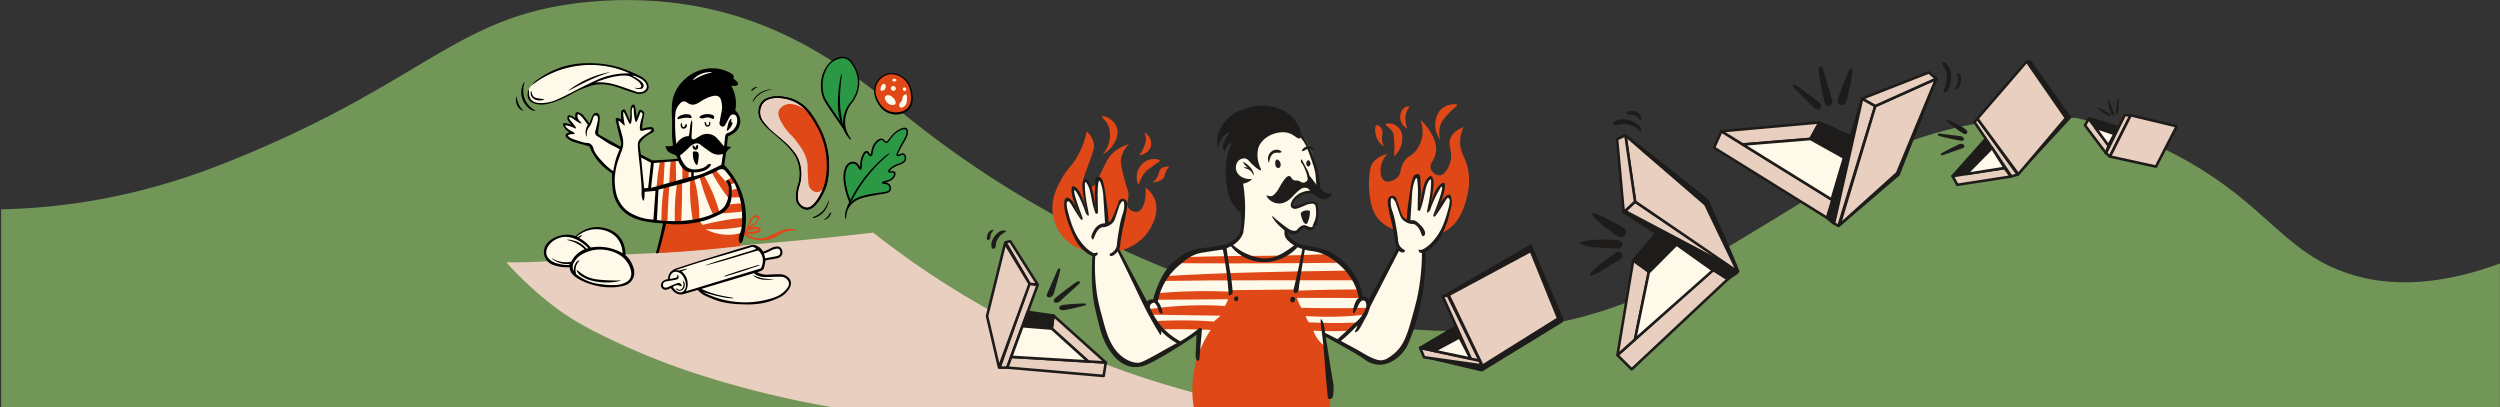 <svg xmlns="http://www.w3.org/2000/svg" viewBox="0 0 1920 312.62">
  <rect x="0" y="0" width="1920" height="312.62" fill="#333333" stroke="none"/>
  <defs>
    <style>
      .cls-1 {
        fill: #729558;
      }

      .cls-2, .cls-7 {
        fill: #e9cfbf;
      }

      .cls-3, .cls-9 {
        fill: #fef9e9;
      }

      .cls-4 {
        fill: #e04817;
      }

      .cls-5 {
        fill: #2b9845;
      }

      .cls-10, .cls-6, .cls-8 {
        fill: #1d1c1a;
      }

      .cls-6, .cls-7, .cls-8, .cls-9 {
        stroke: #1d1c1a;
        stroke-linecap: round;
        stroke-linejoin: round;
      }

      .cls-7, .cls-8, .cls-9 {
        stroke-width: 2px;
      }
    </style>
  </defs>
  <title>menufooter</title>
  <g id="footer_wave" data-name="footer wave">
    <path class="cls-1" d="M.87,160.74c7.05-.14,18.17-.52,31.72-1.71,69-6,120.66-25.81,148.3-37.07C328.49,61.82,351.19,11,451.75,1.51A305.58,305.58,0,0,1,528.51,3.7C613.44,17.49,665.22,65.16,707.34,98c124.6,97,283,155.86,409.13,156.2,33.72.09,76.93-1.22,127.79-20.07,23.88-8.85,55.21-27.7,116.89-65,65.49-39.63,66.25-43.44,87.34-53,31.31-14.19,78.72-28.59,146-25.55a323.3,323.3,0,0,1,80.69,30.55c64.09,34.77,78.13,71.28,126,88.15,23.49,8.26,61.59,14.09,118.76-6.92V312.62H.87Z"/>
  </g>
  <g id="footer_luigi_dobál" data-name="footer luigi dobál">
    <path class="cls-2" d="M388.82,201.45c3.82,4.23,8.93,9.64,15.27,15.62a259.35,259.35,0,0,0,23.24,19.62c9.56,7.08,20.32,13.7,39.59,23a550.79,550.79,0,0,0,61.95,25.37A743.62,743.62,0,0,0,638.7,312.62h327a682.54,682.54,0,0,1-162.57-52.35,678,678,0,0,1-132.53-81.63c-18,2.13-32.64,3.62-42.27,4.57C597,186.29,586,186.89,565.12,189c-17.6,1.79-23.78,2.56-37.63,3.66s-25.24,1.75-32.89,2.12c-5.46.19-14.32.57-25.25,1.38-20.34,1.51-28.74,3.08-45.17,4.25C416.12,201,404,201.63,388.82,201.45Z"/>
    <path class="cls-3" d="M570.12,182.58a65,65,0,0,0,1.73-18.15c-.25-5.49-.71-13.79-5.47-22.87a47.15,47.15,0,0,0-11-13.83q1.59-11.92,3.17-23.83a11.45,11.45,0,0,0,6.34-3.46c.51-.55,3.33-3.64,2.88-7.78-.42-3.93-3.64-7.36-8.07-8.55a52.66,52.66,0,0,0-5.76-20.85,51.44,51.44,0,0,0-5.67-8.65,26.07,26.07,0,0,0-10.09,1.06c-11.23,3.52-16.17,13.81-17.2,16a37.91,37.91,0,0,0-3.36,14c-.16,1.89,0,5.9.48,13.93.53,9.93.84,11.75,1.35,13.73,0,0,.17.69,2.52,8.51l-3.87.53q-8.46,1.13-16.81,2.11l-10-5.57a13.49,13.49,0,0,1-.67-6.63,13.25,13.25,0,0,1,1.92-5.19,14.23,14.23,0,0,1,8.26-5.86c.25-.72.56-1.92,0-2.5s-1.56-.24-3.75.19c-1.1.22-2.67.51-4.61.77Q493,93.32,493.55,87l-1.44-1.15c-1.05,2.34-2.11,4.67-3.17,7q-1.05-5.38-2.11-10.76l-1.44,1.35L484.23,94.1q-2.34-4.27-4.7-8.55l-1.25,1c.22,2.82.45,5.64.67,8.45l-4.51-2.69c.46,3.25,1,5.85,1.44,7.59,1,4.19,1.78,6,1.82,9a19.36,19.36,0,0,1-.86,5.95L458.1,103.61a21.83,21.83,0,0,1,.19-7.4c.72-3.49,2.13-5.73,1.16-6.82-.43-.48-1.38-.78-3.56-.19q-1.49,3.8-3,7.59a22.71,22.71,0,0,1-4.41-5.48,7.33,7.33,0,0,0-3.1-3.46,5.59,5.59,0,0,0-1.9-.48,8.2,8.2,0,0,0,.19,3.66A8.31,8.31,0,0,0,445,93.72L437,89.3a3.44,3.44,0,0,0-.16,1.4,3.92,3.92,0,0,0,.83,2c.81,1.13,1.93,2.79,3.36,4.9l-6.56-1.45a3.66,3.66,0,0,0,0,1A4.72,4.72,0,0,0,436,99.87a11.57,11.57,0,0,0,4.76,2.78,4.62,4.62,0,0,0-3.21-.05,4.54,4.54,0,0,0-1.78,1.2l1.25,2a27.63,27.63,0,0,0,4.61,2.79,28.8,28.8,0,0,0,11.81,2.78,50,50,0,0,0,2.79,5.19,52,52,0,0,0,7.21,9.13,52.91,52.91,0,0,0,8.07,6.72,45.8,45.8,0,0,0,.09,8.55c.48,4.58,1.15,10.93,5.19,16.62,4.87,6.87,12.1,9.21,16.62,10.67a41.37,41.37,0,0,0,16.24,1.82q-2.5,11.73-5,23.45l64-5.67Z"/>
    <path class="cls-4" d="M506.91,123.59c-.25,1.3-.48,2.62-.71,4-1,5.77-1.6,11.32-2,16.61l5.19-.67q.57-9.94,1.15-19.89Z"/>
    <path class="cls-4" d="M515.17,123.11q-.43,4.06-.75,8.38c-.25,3.51-.41,6.9-.5,10.17l5.38-1.16L519,123Z"/>
    <path class="cls-4" d="M524,127.34q0,5.67.1,11.34l4.61-.67c.12-2.6.25-5.19.38-7.79Z"/>
    <path class="cls-4" d="M509.79,143.58c-.37,2.63-.69,5.36-1,8.16-.6,6.31-.86,12.29-.87,17.87l4.62.2q.27-7,.67-14.22.35-6.18.77-12.2Z"/>
    <path class="cls-4" d="M519.85,141.78c-.55,3.79-1,7.86-1.29,12.17a161,161,0,0,0-.25,16.4h4.87c.22-4.63.4-9.37.51-14.22q.18-7.94.13-15.5Z"/>
    <path class="cls-4" d="M530.09,138.58c-.16,3.16-.21,6.49-.12,10a133.32,133.32,0,0,0,2.17,20.88l4.87-.51a114.05,114.05,0,0,0-.51-13.32,112.88,112.88,0,0,0-3.2-17.81Z"/>
    <path class="cls-4" d="M537.33,136.05c.84,3.24,1.81,6.61,2.95,10.09A165.19,165.19,0,0,0,547.74,165l4.74-2.16A116.7,116.7,0,0,0,540.77,135Z"/>
    <path class="cls-4" d="M546.81,132.63c1.71,3.21,3.7,6.63,6,10.18s4.6,6.68,6.82,9.52a20.53,20.53,0,0,0,.61-7.15,19.82,19.82,0,0,0-.54-3.14L550,131.15Z"/>
    <path class="cls-4" d="M558.6,138.65a4.35,4.35,0,0,1,2.74-1.93,3.12,3.12,0,0,1,1.61.07,3.84,3.84,0,0,1,2.18,2.75,5.56,5.56,0,0,1-5.06,1.8Z"/>
    <path class="cls-4" d="M562.12,146c-.09.68-.19,1.39-.32,2.12-.22,1.21-.48,2.35-.77,3.39a28.89,28.89,0,0,0,3.46.13,28.43,28.43,0,0,0,4.74-.51,18,18,0,0,0-.45-3.53A17.29,17.29,0,0,0,568,145a13.79,13.79,0,0,0-5.83,1Z"/>
    <path class="cls-4" d="M559,157.41a13.06,13.06,0,0,1-1.92,3.27,13.31,13.31,0,0,1-3.65,3.14q3.76-.15,7.75-.45c3.37-.26,6.62-.58,9.73-1q-.18-3-.38-6.09A46.36,46.36,0,0,0,559,157.41Z"/>
    <path class="cls-4" d="M570.89,167.47c-1.46.07-3.49.2-5.89.45-3.2.33-6.06.77-10.18,1.53-3.91.73-9.09,1.78-15.31,3.27l-2.18-2.95a196.07,196.07,0,0,1-22.29,1c-1.66,0-3.31-.06-4.93-.12l-6,23.77q8.28-.45,16.72-1,24.56-1.71,47.71-4.42l1.92-10.63a33.65,33.65,0,0,1-7.23,1.73,36.9,36.9,0,0,1-21.46-4.16c3.3.19,6.85.26,10.63.13a114.4,114.4,0,0,0,18.51-2.18Z"/>
    <path class="cls-4" d="M610.59,176.31a18.58,18.58,0,0,0-8.58.06c-1.67.43-2.14.82-7,3-4.61,2.09-6.94,3.14-8.45,3.4a16.15,16.15,0,0,1-9.23-1,15.13,15.13,0,0,1-3.78-2.37,14.84,14.84,0,0,0,5.13.19c1.21-.17,5.1-.73,5.51-2.63a2.31,2.31,0,0,0-.71-2c-.72-.72-1.71-.72-3-.71a11.59,11.59,0,0,0-3.84.71c.46-.34,7.7-5.79,6.59-8.27a2.77,2.77,0,0,0-1.66-1.41,3.35,3.35,0,0,0-2.37.45,7.23,7.23,0,0,0-2.69,2.44,13.52,13.52,0,0,0-1.73,3.71c-.72,2-.67,2.66-1.41,3.78a7.27,7.27,0,0,1-1.79,1.86l-.9,2.56c1.93,1.27,9.63,6,19.15,4a23.41,23.41,0,0,0,8.58-3.71,15.52,15.52,0,0,1,4.11-2.23,14,14,0,0,1,3-.78c1.6-.22,2.56-.05,4.73-.45,1.31-.24,1.48-.37,1.48-.45S611.12,176.35,610.59,176.31Zm-34.26-4.93a11.78,11.78,0,0,1,1.6-3.14c.52-.61,1.46-1.7,2.62-1.54a1.85,1.85,0,0,1,1.54,1.22c.11.44,0,1.14-1.73,2.75a20.23,20.23,0,0,1-5.19,3.46C575.29,173.85,576.32,171.38,576.33,171.38Zm.45,5.06a11.26,11.26,0,0,1,4.67-.39c1,.13,1,.28,1,.32,0,.37-1.91.94-3.33,1.22-2.41.47-5.19.48-5.26.06S576,176.67,576.78,176.44Z"/>
    <path class="cls-3" d="M518,207.82c.75-.33,1.85-.8,3.2-1.35a134.08,134.08,0,0,1,14.6-4.93c6-1.7,11.94-3.68,17.94-5.44L578,189a9,9,0,0,1,5.13,2.5,8.88,8.88,0,0,1,2.11,3.39c1.39-.64,2.49-1.16,3.14-1.47a38.43,38.43,0,0,1,6.47-2.63,4.13,4.13,0,0,1,2.69-.19,3.4,3.4,0,0,1,2.05,2.5,4.06,4.06,0,0,1-1.28,3.46,6.44,6.44,0,0,1-3.91,1.53c-2.15.35-4.76.72-7.75,1a7.57,7.57,0,0,1-.9,5.57,7.75,7.75,0,0,1-5.38,3.46,4.76,4.76,0,0,0,1.41,2.05c1.54,1.24,3.56,1,4.81.9a74.66,74.66,0,0,1,12.48-.07c3.79.38,5.27,1.18,6,1.71l.26.21c1.72,1.59,1.3,4.58,1.18,5.45-.39,2.79-2.43,5.3-5.54,7.65-4.32,3.27-9.35,5.21-16.14,6.44a62.7,62.7,0,0,1-49.32-10.7l-12.68,4a8.34,8.34,0,0,1-7.36-5.25,10,10,0,0,1-2.89,1c-1.37.23-2.41.41-3.2-.19a3.25,3.25,0,0,1-.77-3.46c.61-1.73,2.86-2.89,5.51-2.56a6.69,6.69,0,0,1,.45-4.1A6.77,6.77,0,0,1,518,207.82Z"/>
    <g>
      <path d="M503.68,194.6q1.05-3.81,2.06-7.79c1.31-5.25,2.43-10.35,3.4-15.29-.94,0-2.19-.11-3.68-.22,0,0-1.11-.05-2.09-.16-6.07-.69-12.1-1.6-17.7-4.24-8.41-4-13.16-10.8-14.93-19.71a70.3,70.3,0,0,1-.72-9.76c-.08-1.42,0-2.85,0-4.36a43,43,0,0,1-17.38-20.68l-2-.55c-5-1.39-6.19-1.58-8.74-2.43a16.48,16.48,0,0,1-5.36-2.56c-1.13-.88-2.3-1.79-2.17-2.91s1.38-2,3.11-2.39A10.26,10.26,0,0,1,433,97.28c-.42-.81-.9-1.74-.54-2.29.7-1,4,0,6.27.84a22.72,22.72,0,0,1-2.54-3.45,4,4,0,0,1-.3-3.06c.58-1.21,1.93-.84,3-.34s2,1,3,1.58a5.92,5.92,0,0,1-.11-2.13,2.93,2.93,0,0,1,.79-2.09c.84-.61,2.29.08,3,.41,2.57,1.24,3.69,3.87,6.08,6.49a14.79,14.79,0,0,1,1,1.53c.78-2,1.27-3.34,1.86-4.67A7.22,7.22,0,0,1,456,87.5a3.44,3.44,0,0,1,2.7-.8,3.18,3.18,0,0,1,1.73,2.2,19.23,19.23,0,0,1-.05,4.91c-.25,2.53-.75,5-1,7.56a2.57,2.57,0,0,0,.76,2.11c5.3,3,10.68,5.93,16.53,9.13a8.38,8.38,0,0,0,.37-2.56c-1.19-5.24-2.55-10.45-3.71-15.71-.31-1.41-.79-2.8-.12-3.41.91-.82,3.18.34,3.9.73a46.1,46.1,0,0,1-.19-5.49,2.92,2.92,0,0,1,1.46-2,1.37,1.37,0,0,1,.85-.15c.79.14,1.23,1.08,1.45,1.57.73,1.61,1.78,4,3,6.85a28.09,28.09,0,0,0,.46-5.73c0-.11,0-.77.06-2.09.12-2.53.68-3.17.88-3.4s.95-1.09,1.7-.9,1,1.21,1.45,4.17c.22,1.44.48,3.35.7,5.65a20.91,20.91,0,0,1,1.83-5.17,1.22,1.22,0,0,1,.47-.46c.85-.42,2.36.38,3.06,1.3,1.28,1.67-.29,3.79-.86,9.73-.1,1-.19,2-.32,3.27,1.33-.32,2.27-.58,3.22-.77s2-.36,3-.47a2.55,2.55,0,0,1,2.89,1.8c.44,1.44-.67,2.27-1.81,2.83a24.19,24.19,0,0,0-7.94,6.12,5.16,5.16,0,0,0-1.13,4.27c.22,1.91.56,3.82.9,6.08l8.89,4.5,1.52-.06q9.07-.36,17.78-1.21a4.42,4.42,0,0,0-1.27-2.4,4.33,4.33,0,0,0-1.75-.91c-2.68-.88-5.15-2.09-6-5.16a7.78,7.78,0,0,1-.09-1.41,8.49,8.49,0,0,0,3.2.29,8.31,8.31,0,0,0,2.39-.61,55.21,55.21,0,0,1-.73-7.12c-.11-4.72.1-9.44-.08-14.16a79.73,79.73,0,0,1-.05-10c.68-8.12,4.27-14.54,10.21-19.89a30.47,30.47,0,0,1,15.42-7.58,28.66,28.66,0,0,1,20.07,3.58c1.77,1.06,2.07,2.07,1.49,3.86a21.08,21.08,0,0,1,3,2.57c1.17,1.45.51,2.73-1.37,3-.5.06-1,0-1.54,0s-.81,0-1.67.09A27.28,27.28,0,0,1,564.7,84.8a11.31,11.31,0,0,1,3.63,6.34,10.89,10.89,0,0,1-2.61,9.39,21.24,21.24,0,0,1-3.94,2.84c-1.08.65-2,1.13-2.69,1.45-.26,2.45-.53,4.92-.8,7.52l2.56.46c.28.13.59.32.58.54s-.55.49-.7.55c-.64.26-1.61,1-3.07,3.17l-1.37,9.66c.4.42,1,1,1.69,1.83a59.13,59.13,0,0,1,13.6,26.38,57,57,0,0,1,1,18.08,62.41,62.41,0,0,1-2.06,11.31c-.44,1.59-1.15,2.59-1.77,2.55s-1.05-1.2-1.15-1.5a8.45,8.45,0,0,1,.58-5.63c1.93-4.6,1.84-9.38,1.72-15.67a50.92,50.92,0,0,0-.74-7.56,63.52,63.52,0,0,0-2-7.56,71,71,0,0,0-2.69-7.4,22.06,22.06,0,0,0-2.57-4,71,71,0,0,0-5-6.43,3.58,3.58,0,0,0-1.77-1.12,5.33,5.33,0,0,0-4,.9c-5.21,3.13-18.9,7.67-23.53,9-2,.59-5.86,1.63-9.1,2.47-1.34.35-2.17.55-5.72,1.45l-7.07,1.8L504.48,169c2.2.28,5.55.63,9.64.76,17.69.58,28.69-3.52,31.11-4.47,5.72-2.22,9.55-3.86,12-8a23.4,23.4,0,0,0,2.47-12.44,7.06,7.06,0,0,0-.62-3.22c-.66-1.29-1.64-1.9-1.41-2.63a1.3,1.3,0,0,1,1.15-.77c1,0,1.79,1.46,2.11,2.08.54,1,1.33,3,1,9.18-.06,1.17-.14,2.12-.2,2.75a15.53,15.53,0,0,1-3.07,7.9,13.16,13.16,0,0,1-5,4.13c-3.8,1.74-8,4-14.18,5.59a78.66,78.66,0,0,1-23.2,2.35c-2-.1-3.62-.26-4.74-.38-1.23,5.52-2.61,11.17-4.19,17q-.75,2.77-1.53,5.48ZM484,95.15c-.59.07-1.24-1.39-2.33-3.81-.88-2-1.26-2.73-2-4.3-.44-.88-.63-1.23-.78-1.2-.43.09-.21,3.14.07,5.25.41,3.09,1.09,5.2.69,5.36-.11,0-.22-.07-.9-.68s-1.38-1.28-1.62-1.49c-.72-.8-1.62-1.68-2-1.47s0,1.66.58,3.83c2,6.94,2.68,8.8,2.88,11.81a15.89,15.89,0,0,1-.14,3.85,22.4,22.4,0,0,1-1.29,4.31c-1,2.81-1.53,4.21-1.75,4.77a51.18,51.18,0,0,0-3.23,14.74,43.28,43.28,0,0,0,.93,11.71,24.51,24.51,0,0,0,6.69,12.4,26.44,26.44,0,0,0,7.87,5.08,36.92,36.92,0,0,0,14.18,3.33l1.56-22.07-8.38.76a22.57,22.57,0,0,1-.36,5.73c-.13.61-.34,1-.55,1s-.38,0-.82-1.47a12.4,12.4,0,0,1-.58-4.26c.27-3.11-.27-9.12-1.17-19.09-.28-3.14-.47-3.88-1.2-11.3-.67-6.76-.74-8.5.46-10.27,1.48-2.17,5-4.57,6.54-5.36A8.86,8.86,0,0,0,500,100.2c.27-.32.46-.59.58-.76a20.63,20.63,0,0,0-4,.27c-2.68.45-3.64,1.15-4.43.62-1.12-.75-.74-3.16-.42-5.22.75-4.73,2.59-7.09,1.45-8.41-.32-.36-.91-.71-1.31-.55s-.44.85-.75,2c-.08.28-.38,1-1,2.47-.84,2.09-1.26,3.13-1.54,3.13-.76,0-1.3-3.56-1.44-4.47-.61-4-.27-7-.87-7.06-.13,0-.26.1-.37.23-1.25,1.48-.55,4.32-.69,7.56C485.22,91.9,484.8,95.05,484,95.15Zm71.25,16.24c0,.06.15.18.3.33a6,6,0,0,0,.62.58c.12-1.47.23-2.72.32-3.73a13,13,0,0,0,.21-2c0-.07.11-.74.21-1.63a3.14,3.14,0,0,1,2.49-3,10,10,0,0,0,6.7-10.73c-.23-1.4-.65-2.87-2.34-3.27-1.85-.44-2.84.74-3.62,2.15-1,1.87-2,3.8-3.05,5.62-.57,1-1.38,1.91-2.75,1.39a2.62,2.62,0,0,1-1.68-3.22c.44-2.51.84-5,1.4-7.5a18.76,18.76,0,0,0-.38-9.67c-.77-2.61-2.79-3.54-5.46-3.09-4.13.71-7.7,2.73-11.1,4.91s-6.16,2.7-9.47.2a3.55,3.55,0,0,0-5,.4,13.84,13.84,0,0,0-3.45,5.36c-.05.18-.09.34-.13.5a13.33,13.33,0,0,0-.26,1.41,48.18,48.18,0,0,0-.34,5.63c0,3.75,0,5.63.07,6.73.07,2.26.13,4.09.34,6.56.19,2.19.43,4,.62,5.33A11.65,11.65,0,0,1,526,105a10.19,10.19,0,0,1,2.91-.44c1.36-4.13.53-8.5,2.39-12.38a10,10,0,0,1,.35,3.42c-.17,3.26-.48,6.51-.53,9.77,0,1.52,1.31,2.09,2.61,1.33s2.69-1.6,4.05-2.38a10.19,10.19,0,0,1,12.59,1.56C552.1,107.65,553.62,109.56,555.21,111.39Zm-119-7.35c0,.14,0,.34.28.67a10.94,10.94,0,0,0,3.56,2.12c5.72,1.87,8.57,2.88,10.19,2.93a5.45,5.45,0,0,1,3.34.84,6.07,6.07,0,0,1,2.17,3.61c1.06,3.71,3.55,6.39,7.83,11a40.43,40.43,0,0,0,7.35,6.22c.12-.67.27-1.56.47-2.59.09-.45.24-1.23.42-2.08.05-.2.46-2.06.93-3.75a59,59,0,0,1,3.17-8.4c-2.92-1.53-5.18-2.69-6.45-3.34-3.68-1.89-7-4.44-10.53-6.55a3.76,3.76,0,0,1-1.7-1.79,3.89,3.89,0,0,1,0-2.65c1-3.23,3-9.81,1.24-11.37a1.81,1.81,0,0,0-1.47-.35c-2.05.38-1.36,4.4-4.44,8.88a8.14,8.14,0,0,0-1.78,3.44,20.5,20.5,0,0,0-.24,3,1.67,1.67,0,0,1,0,.24c0,.33-.16.75-.26.76s-.62-1.84-.59-3.52a10.35,10.35,0,0,1,1.79-5.49c-3-4.27-6.44-8.67-7.65-8.06-.34.17-.41.68-.46,1-.38,2.91,3.5,5.5,3.12,6-.17.21-.95-.14-1.24-.28-3.57-1.65-6-4.61-7.65-4.53-.11,0-.43,0-.57.23-.25.38.26,1.14.62,1.65,1.12,1.59,2.11,2.7,2.61,3.3.28.33,2.45,2.93,2,3.41-.22.25-1-.21-2.37-.79-1.92-.81-5.5-2.08-5.84-1.53s1.57,2.67,3.95,4c1.07.6,3.29,1.59,3.25,2.22a.54.54,0,0,1-.12.32c-.21.24-.63.19-.79.17a8.79,8.79,0,0,0-3.14.4C436.43,103.66,436.29,103.9,436.26,104Zm119,14.19a11,11,0,0,1-5.82.29,13.59,13.59,0,0,1-4.92-2.57c-2.17-1.51-4.35-3-6.38-4.72a4.7,4.7,0,0,0-5.42-.51,11.85,11.85,0,0,0-3.45,2.47,61.13,61.13,0,0,1-7.05,6.25,20.67,20.67,0,0,0,2.68,5.72,10.77,10.77,0,0,0,3.38,3.68,10.93,10.93,0,0,0,6.37,1.23,14.48,14.48,0,0,0,3.35-.53,10.28,10.28,0,0,0,4.76-2.32,3.5,3.5,0,0,1,2.09-1.36c.15,0,.82-.06,1,.29.43.69-1.12,2.62-2.8,3.79a10.46,10.46,0,0,1-2.51,1.22,21.3,21.3,0,0,1-7.79,1.24v2.95l.71-.14c4.75-.92,8.19-2.58,18-7.39l2.57-1.26Zm-34.29,5.37-18.82,1.6L500,144.29l30.86-8.64.08-3.24a9.91,9.91,0,0,1-4.77-1.62,11.84,11.84,0,0,1-3.06-3.21A18.45,18.45,0,0,1,520.92,123.6Zm-26.19,21,3-.25,2.16-19.39L492.41,121c.29,3.27.6,6.57.92,9.88Q494,137.8,494.73,144.57Zm37.55-83.1c.19.26,2.76-1.88,7.42-3.74,4.36-1.76,7.17-1.91,7.14-2.16s-4.92-.67-9.52,1.69C534.22,58.85,532.1,61.22,532.28,61.47Z"/>
      <path d="M548.16,91.06c-.86.82-2.4-1-5.19-.87-2,.13-3,1.2-4.77.58-.31-.11-1-.33-1-.74-.1-.78,2.08-1.71,3.48-2.11a11,11,0,0,1,6.15.28,2.31,2.31,0,0,1,1.51,1.12A1.67,1.67,0,0,1,548.16,91.06Z"/>
      <path d="M520.3,91c-.1-.47.44-1,.86-1.39a2.61,2.61,0,0,1,.37-.31,11.28,11.28,0,0,1,7.58-1.46,2.94,2.94,0,0,1,2,1.81,1,1,0,0,1-.12.76c-.43.55-1.69.21-2,.13-1.16-.27-3.4-.27-8.12,1C520.41,91.3,520.32,91,520.3,91Z"/>
      <path d="M561.51,94.24s.44-.56.74-.46.27.45.29.59c.22,1.47-3.36,6.56-4.3,6-.17-.1.17-1.64.84-4.73a11.51,11.51,0,0,1,2-4.24c.08-.09.27-.32.44-.28s.21.35.22.43C561.69,92.46,561.6,93.35,561.51,94.24Z"/>
      <path d="M523.38,94.41c.13,0,.23.28.29.54.1,1.53.61,2.59,1.18,2.64s1.18-.91,1.24-1c.5-.79.37-1.44.64-1.49s.79.65.82,1.37a2.53,2.53,0,0,1-1.14,1.94,2.65,2.65,0,0,1-2.59.16,3.84,3.84,0,0,1-1.1-2.14C522.66,95.43,523.1,94.39,523.38,94.41Z"/>
      <path d="M543.05,96.18a1.13,1.13,0,0,0,1.16-.29,1.5,1.5,0,0,0,.34-1c0-.46-.14-.64,0-.9s.41-.46.6-.39c.47.16.67,2.24-.41,3.16a2.3,2.3,0,0,1-1,.47c-1.63.24-2.47-.76-2.64-3.57a1.26,1.26,0,0,1,.67.14C542.64,94.3,542.27,95.83,543.05,96.18Z"/>
      <path d="M532.23,116.55c2.33-.66,3.35.12,3.57.29,1.16,1,.91,2.84.45,6.3-.23,1.8-.45,3.44-1.09,3.54s-1.63-1.93-1.9-2.54A14.69,14.69,0,0,1,532.23,116.55Z"/>
      <path d="M532.06,111.55a3.53,3.53,0,0,1,.8.46c.86.64,1,1.43,1.32,1.38s.07-1.08.72-1.76a1.88,1.88,0,0,1,.84-.48,2.79,2.79,0,0,1,.42,1.95,2.06,2.06,0,0,1-4,.59A2.82,2.82,0,0,1,532.06,111.55Z"/>
    </g>
    <path class="cls-3" d="M405.84,72.87a7.71,7.71,0,0,0,1.41,2.69,14,14,0,0,0,2.43,2.56c3.49,2.72,11.21,1.09,11.21,1.09,3.64-.77,6.09-1.83,16.78-7.37,7.53-3.9,9.71-5.13,13.77-6.21a38.18,38.18,0,0,1,16-.9,65.14,65.14,0,0,1,15,4.68,33.19,33.19,0,0,0,8,2.11,7.56,7.56,0,0,0,4-.25c.28-.11,3.23-1.3,3.71-3.91.43-2.33-1.39-4.29-2.17-5.12-2.25-2.41-4.51-2.53-9.68-4.55-3.7-1.45-3.24-1.66-6.72-3.08a64.8,64.8,0,0,0-15.63-4,76.06,76.06,0,0,0-12.74-.83,72.43,72.43,0,0,0-19.48,3.13c-5.38,1.65-9.1,3.6-16.52,7.5a31.87,31.87,0,0,0-7.08,5.38,8.41,8.41,0,0,0-1.25,1.6A7.44,7.44,0,0,0,405.84,72.87Z"/>
    <path class="cls-3" d="M419.77,188.54a12.53,12.53,0,0,1,3.55-3.65,19.16,19.16,0,0,1,10.76-4.13,18.33,18.33,0,0,1,7.59,1.25,19.36,19.36,0,0,1,5.19-4.52,21,21,0,0,1,11.24-2.69c2.86,0,8.21,0,13.36,3.75a20.25,20.25,0,0,1,7.3,10.18,20,20,0,0,1,.86,7,19.74,19.74,0,0,1,5.77,8.26c.8,2.24,1.85,5.15.77,8.36-1.41,4.17-5.48,6-7,6.72-3.75,1.71-6.92,1.45-13.06.87a60.91,60.91,0,0,1-19-5c-3.4-1.38-6-2.7-7.39-5.48a9.53,9.53,0,0,1-1-4.8,27.68,27.68,0,0,1-6.92-.19,19.23,19.23,0,0,1-9.32-3.46c-1.59-1.21-3.45-2.63-4.13-5.19C417.41,192.42,419.25,189.39,419.77,188.54Z"/>
    <g>
      <path d="M406,68.89c.06,0,.11.17.19.52a6.59,6.59,0,0,1,.11,2.08,10.12,10.12,0,0,0,.13,1.72A7.07,7.07,0,0,0,408,76.69c.7.82,2.82,2.84,9.41,2.41,5.83-.38,10.14-2.35,14.65-4.54,8.23-4,10.35-5.35,16.34-8.33,8.69-4.33,13.21-6.55,19.42-8.11a59.22,59.22,0,0,1,16-1.78,73.41,73.41,0,0,0-75.38,9.11,14.55,14.55,0,0,1,2-2.49c11.14-8.76,23.71-13.82,38-14.36a82.67,82.67,0,0,1,27.32,3.21c1.93.59,4.88,1.75,7.66,2.89a69.56,69.56,0,0,1,7.95,3.6A16,16,0,0,1,495,60.63c.75.73,4.11,4,3.09,7.35-.93,3.07-4.9,4.35-7.56,4.23a11.23,11.23,0,0,1-2.88-.69c-4.23-1.31-6.34-2-7.76-2.51-5.58-2.12-13.72-5.23-22.31-4a38.28,38.28,0,0,0-6.78,1.88c-9.88,3.29-11.75,6-21.2,9.94-9.68,4-14.51,3.89-18,3-3.95-1-5.15-2.76-5.54-3.44C404.33,73.31,405.72,68.88,406,68.89Zm81.24-1.4a4.31,4.31,0,0,1,1.19,0,13.83,13.83,0,0,0,2.16.11c.4-.06,1.46-.2,1.8-.91s-.18-1.6-.58-2.29a6.94,6.94,0,0,0-1.67-1.93,31.84,31.84,0,0,0-6.34-3.84c-3.74-1.36-14-.58-26.31,4.71a40.73,40.73,0,0,1,6.25,0,48.74,48.74,0,0,1,11,2.35c2.48.8,9,3,13.13,4.51a7.91,7.91,0,0,0,5.36.35c.42-.14,2.87-1,3.42-3.18a4.1,4.1,0,0,0-.23-2.49C495,60.83,488,58.47,487,58.16l-1.65,0a30,30,0,0,1,4.41,2.38q1.11.74,2,1.47s2.38,1.85,2.54,3.47a.35.35,0,0,0,0,.07,3.29,3.29,0,0,1-.44,1.87c-.54.84-1.89.85-3,.86A6.77,6.77,0,0,1,487.27,67.49Z"/>
      <path d="M402.84,63.23c-2.4,8.34-.66,16.59,8.5,21.85-3.63.69-9-4.51-10.42-10a15.42,15.42,0,0,1,1.55-12S402.71,63.18,402.84,63.23Z"/>
      <path d="M436.55,69.6c-.06-.11.75-.69,1.51-1.21a75.59,75.59,0,0,1,29.22-12.82,4,4,0,0,1,1.14-.13s0,0-.14.07a147.75,147.75,0,0,0-16.07,6.32C444.09,65.58,436.73,69.9,436.55,69.6Z"/>
      <path d="M402.3,84.94c-4-.08-7.11-5.67-5.83-11.13C397.64,78.7,398.93,82.78,402.3,84.94Z"/>
      <path d="M417.79,76.23s.14.1.13.18-.22.19-.3.21a9.73,9.73,0,0,1-5.63.23,7,7,0,0,1-2.75-1.5A5.06,5.06,0,0,1,408,73.7c-.82-1.79-.3-3.82-.05-3.83.05,0,.13.08.25.52.41,2.72,1.41,3.81,2.27,4.3C412.37,75.78,417.34,75.93,417.79,76.23Z"/>
    </g>
    <g>
      <path d="M442,181.35a23.25,23.25,0,0,1,10.1-6.08,23.93,23.93,0,0,1,13.39.14,20,20,0,0,1,10.37,6.45,20.2,20.2,0,0,1,3.85,8.11,21.62,21.62,0,0,1,.55,6,15.72,15.72,0,0,1,3.23,3.37,17,17,0,0,1,1.41,2.4c1.21,2.51,2.95,6.11,1.92,10.2a10.44,10.44,0,0,1-2.27,4.33,11.23,11.23,0,0,1-5.42,3.16c-7.07,2.08-15.33,1-16.35.89s-11.08-1.57-18.77-6.27c-2.87-1.75-5.25-3.73-6.19-6.73a9.28,9.28,0,0,1-.38-2.11,30.78,30.78,0,0,1-12.23-1.62,11.65,11.65,0,0,1-4.09-2.33,10.62,10.62,0,0,1-3.19-5.46,11.32,11.32,0,0,1,.17-5.12c1.82-6.36,10.56-10.7,18.2-10.44A19.53,19.53,0,0,1,442,181.35Zm.52,29.26a37.33,37.33,0,0,0,6.93,4.31c4.87,2.33,8.67,3.07,15.41,3.74,8.48.85,12.05-.33,13.05-.69,2.2-.78,4.73-1.73,6.06-4.21,1.68-3.13.48-6.79-.25-8.57a19.76,19.76,0,0,0-3.92-6.13c-5.82-6.12-14-7.11-16.77-7.33a27.48,27.48,0,0,0-17.57,4.57,15.51,15.51,0,0,0-4.63,5.22,7.37,7.37,0,0,0-1,3.29,6.88,6.88,0,0,0,1,3.58,8.41,8.41,0,0,1,0-2.92,9.3,9.3,0,0,1,.52-1.73,8.27,8.27,0,0,1,1.42-2.47,4.1,4.1,0,0,1,2-1.25c.11,0,.26,0,.31,0s-.72,1-1,1.38c-1.89,2-2.47,5.59-1.81,8.21A7,7,0,0,0,442.48,210.61ZM450.4,191l1.4-.46a26.49,26.49,0,0,0-3.33-3c-2.18-1.66-9.38-7.17-17.67-5.18-4.94,1.19-9.35,4.75-10.71,8.61a7.74,7.74,0,0,0-.33,4.73,7.6,7.6,0,0,0,2.16,3.36c2.35,2.35,5.14,3.07,7.64,3.68a26.6,26.6,0,0,0,7.71.73q0-.21.12-.45a3.35,3.35,0,0,1,.14-.38,17.76,17.76,0,0,1-8.71-1.09c-2.3-.94-5.11-2.71-5-3,0-.06.23,0,.4,0a21.18,21.18,0,0,0,5,2.11,21.46,21.46,0,0,0,9.44.39,20.23,20.23,0,0,1,10.35-9.64,26,26,0,0,0-6.46-4.66,25.68,25.68,0,0,0-6.72-2.33c-.12-.08-.23-.18-.21-.25.12-.4,4.47.09,8,1.64A18.59,18.59,0,0,1,450.4,191Zm27.79,3.49c-.11-2.06-.74-8.55-5.78-13.21a19.09,19.09,0,0,0-6.26-3.74,22.68,22.68,0,0,0-10.88-1.34,23.15,23.15,0,0,0-12.33,5.59l.67.34c1.4-.82,3.05-1.71,3.22-1.46.05.07-.05.22-.19.44a4.67,4.67,0,0,1-1.94,1.6,30.43,30.43,0,0,1,9,7.38,36,36,0,0,1,24.48,4.4Z"/>
      <path d="M443.45,208.93c-.21-.39-.66-1.2-.45-1.39.39-.35,2.54,2.06,5.91,4a23.94,23.94,0,0,0,5.37,2.18c1.61.5,4.5,1.21,13.59,1.58,2,.08,4.84.15,8.23.12l.92.14a45.28,45.28,0,0,1-25.72-1,28.49,28.49,0,0,1-4.89-2.61A8.26,8.26,0,0,1,443.45,208.93Z"/>
    </g>
    <g>
      <path class="cls-2" d="M594.93,102.75c6.39,5.44,9.59,8.16,12.1,11.14s4.64,5.51,6.15,9.61a30.93,30.93,0,0,1,1.06,16.23c-.73,3.1-2,5.63-2.12,10.38-.1,3,.29,4.38.87,5.48a8.77,8.77,0,0,0,6.44,4.61c7.63.58,13.74-15.58,14-16.33A45.51,45.51,0,0,0,636,128.3a61.88,61.88,0,0,0-8-31.89c-4.09-7.14-9.22-16.11-19.7-19.89-6.93-2.51-18.49-3.56-23,2.59a12.65,12.65,0,0,0-1.73,9.9c.66,2.76,2.18,4.57,4.61,7.4A52.84,52.84,0,0,0,594.93,102.75Z"/>
      <path d="M595.08,102.56c3.54,3,7.17,5.87,10.48,9.16.83.82,1.61,1.71,2.36,2.59s1.5,1.78,2.21,2.71a24.3,24.3,0,0,1,3.45,6.15,30.77,30.77,0,0,1,1.64,13.91,23.31,23.31,0,0,1-.61,3.5l-.94,3.35a26.32,26.32,0,0,0-.95,6.71,13.05,13.05,0,0,0,.31,3.28,6.84,6.84,0,0,0,1.49,2.78,7.34,7.34,0,0,0,5.46,2.83c2-.08,3.92-1.5,5.42-3.1a29.54,29.54,0,0,0,3.9-5.52,53.69,53.69,0,0,0,3-6.16,34.79,34.79,0,0,0,1.92-6.51,58.7,58.7,0,0,0,.93-13.64,60.07,60.07,0,0,0-7-26.27,82.68,82.68,0,0,0-7.33-11.61,29.43,29.43,0,0,0-10.38-8.53A29.73,29.73,0,0,0,604,76a32.66,32.66,0,0,0-6.74-.8,20.2,20.2,0,0,0-6.63.94,12,12,0,0,0-2.93,1.47A9.6,9.6,0,0,0,585.49,80a12,12,0,0,0-1.66,6.31,10.94,10.94,0,0,0,1.88,6.26,33.08,33.08,0,0,0,2.07,2.72c.73.89,1.47,1.77,2.25,2.61,1.56,1.68,3.32,3.17,5.06,4.71Zm-.31.37a68.69,68.69,0,0,1-5.28-4.56c-.84-.82-1.61-1.69-2.38-2.57a33.45,33.45,0,0,1-2.21-2.74,11.36,11.36,0,0,1-1.63-3.22,13.13,13.13,0,0,1-.58-3.57,12.88,12.88,0,0,1,1.76-7,11,11,0,0,1,2.52-2.7A13.24,13.24,0,0,1,590.21,75a21.55,21.55,0,0,1,7-1.06,34.49,34.49,0,0,1,7,.78A29.76,29.76,0,0,1,622,85.77a78.47,78.47,0,0,1,7.53,11.82,64.29,64.29,0,0,1,6.23,41,34.37,34.37,0,0,1-2,6.78,54.37,54.37,0,0,1-3.12,6.31,30.93,30.93,0,0,1-4.15,5.76,14.11,14.11,0,0,1-2.81,2.33,7.33,7.33,0,0,1-3.6,1.15,7.09,7.09,0,0,1-3.66-1,10.25,10.25,0,0,1-2.83-2.37,8.3,8.3,0,0,1-1.73-3.3,14.37,14.37,0,0,1-.3-3.61,27.14,27.14,0,0,1,1-7l1-3.33a20.37,20.37,0,0,0,.61-3.33,29.67,29.67,0,0,0-1.46-13.45c-1.53-4.28-4.58-7.87-7.63-11.27s-6.78-6.26-10.26-9.31Z"/>
    </g>
    <path d="M578.11,77.66a14.59,14.59,0,0,1,5.79-6.48,18.38,18.38,0,0,1,8.26-2.63.14.14,0,0,1,.15.12.14.14,0,0,1-.11.15,21.27,21.27,0,0,0-7.91,3,16.91,16.91,0,0,0-3.21,2.7,17.47,17.47,0,0,0-2.5,3.39.26.26,0,0,1-.47-.24Z"/>
    <path d="M577.05,69.5a6.31,6.31,0,0,1,.74-1.18,4.61,4.61,0,0,1,1.11-.85,5.18,5.18,0,0,1,2.62-.66.16.16,0,0,1,.16.17.19.19,0,0,1-.11.16,10,10,0,0,0-2.2,1.09,8.36,8.36,0,0,0-.92.75,9.88,9.88,0,0,1-.86.85l-.06,0a.32.32,0,0,1-.45,0A.29.29,0,0,1,577.05,69.5Z"/>
    <path d="M624.47,166.73a20.11,20.11,0,0,0,4-1.93A17.66,17.66,0,0,0,631.9,162a19.16,19.16,0,0,0,4.26-7.82.2.2,0,0,1,.24-.13.19.19,0,0,1,.14.21,16.61,16.61,0,0,1-3.86,8.43,14.53,14.53,0,0,1-8,4.76.37.37,0,0,1-.2-.71Z"/>
    <path d="M638.24,163.62a6.3,6.3,0,0,1-1.83,3.31,7.86,7.86,0,0,1-3.17,2,.2.2,0,0,1-.25-.12.2.2,0,0,1,.07-.22,15,15,0,0,0,2.59-2.35,20.82,20.82,0,0,0,1.89-2.86.38.38,0,0,1,.7.25Z"/>
    <g>
      <path d="M535.82,222.69c-4.09,1.23-7.61,2.23-10.53,3.08a7.86,7.86,0,0,1-3.44.34,8.63,8.63,0,0,1-4.32-2.13,10.33,10.33,0,0,1-2.29-2.77,15.94,15.94,0,0,1-2,.88,6,6,0,0,1-2,.47,3.75,3.75,0,0,1-2-.54,3.59,3.59,0,0,1-1-1,3.47,3.47,0,0,1-.59-1.53,3.81,3.81,0,0,1,.59-2.47,5,5,0,0,1,2-1.78,7.28,7.28,0,0,1,2.84-.93A8.67,8.67,0,0,1,514.2,210c1.71-2.78,4.74-3.71,6.11-4.16,5.64-1.83,11.27-3.68,16.93-5.43Q555.8,194.65,574.4,189c1.88-.57,3.74-1.31,5.88-.55a9.5,9.5,0,0,1,4.65,3.15c.43.55.84,1.12,1.21,1.63a29.72,29.72,0,0,0,4.07-1.68,27,27,0,0,1,3.23-1.55,9.38,9.38,0,0,1,3-.67,3.55,3.55,0,0,1,3.9,2.19,4.6,4.6,0,0,1-.25,4.86,5.44,5.44,0,0,1-1,1,6.6,6.6,0,0,1-3.11,1.2c-1.87.27-4.57.75-8,1.32-.22,1.28-.6,3.33-1.17,5.44a3.81,3.81,0,0,1-.93,1.82,5.61,5.61,0,0,1-2,1.08,24.15,24.15,0,0,1-2.33.8,15.29,15.29,0,0,0,2.73,1.19c3,1,5.18.64,8.47.5,6.05-.25,9.13-.34,11.72,1.56a7,7,0,0,1,2.8,3.71c1.1,4.11-2.91,8.12-4,9.24-2,2-4,2.94-6.87,4.22a50.61,50.61,0,0,1-13.78,3.84,67.8,67.8,0,0,1-11.82.46c-3-.07-12.29-.32-19.87-2.84-2.3-.76-4.94-1.9-8-3.2a19.85,19.85,0,0,1-2.42-1.19A19,19,0,0,1,535.82,222.69ZM579,209.8l-40.32,12.07a63.18,63.18,0,0,0,12.13,4.42c6.42,1.61,12.69,2.34,12.65,2.68,0,.16-1.58.1-1.94.09-6.94-.26-18.12-3.67-21.88-4.85,1.52.79,3.61,1.8,6.14,2.82a70.7,70.7,0,0,0,17.73,4.61,69.33,69.33,0,0,0,21.32-.6c9.84-1.88,13.74-4.14,15.76-5.74,1.28-1,6.08-4.82,5.26-8.31a5.73,5.73,0,0,0-1.44-2.47,6.38,6.38,0,0,0-4.57-2c-2.82,0-5.64.08-8.45.18C587.08,212.81,582.72,213.16,579,209.8Zm-52.28,13.92,57.65-17.6c.38-.72,2.85-5.64.55-10.4a10.1,10.1,0,0,0-2.66-3.36c-5.65,1.57-10.2,2.95-13.27,3.9,0,0-13.71,4.26-25.58,7.22a8.31,8.31,0,0,1-1.73.35c-.06-.18,6.64-2.47,12.87-4.37,2.87-.88,5.13-1.54,9.87-3,1.13-.35,2.25-.71,3.38-1.08,4.23-1.4,8.61-2.4,12.91-4.21a7.36,7.36,0,0,0-.63-.59,5.9,5.9,0,0,0-2.19-1.07l-8.2,2.43c-12.25,3.63-18.88,5.51-23.51,6.87-6.48,1.91-15.79,4.77-27.42,8.76a11,11,0,0,1,1.54,0,13.5,13.5,0,0,1,1.55.14c4.75-1.31,5.82-1.45,5.87-1.32s-.49.39-1.57.88l-2.78,1.17a12.1,12.1,0,0,1,3.35,15.33Zm-3.33-4c-.34.38-1.36-.55-2.87-.66a5.61,5.61,0,0,0-3.81,1.39c.64.77,1.16,1.47,1.76,2.1a7.32,7.32,0,0,0,1.38,1.16c2.77,1.74,5.16.75,6.54-2.18,1.48-3.13-1-10.17-4.38-11.93a7.82,7.82,0,0,0-1.94-.76,4.5,4.5,0,0,0-3,.32,4.24,4.24,0,0,0-1.6,1.49,5.84,5.84,0,0,0-1,3.53c1-.15,1.88-.3,2.53-.41a13.55,13.55,0,0,0,1.51-.37c1.14-.33,1.58-.59,1.67-1a1.25,1.25,0,0,0-.4-1,.88.88,0,0,1,.64-.09c.67.21,1,1.58.58,2.41-.27.54-.82.85-2,1.11-2.25.51-4.56.75-6.83,1.16-1.84.34-2.27.89-2.53,1.26a2.66,2.66,0,0,0,.08,3.2,1.7,1.7,0,0,0,.87.39,5.14,5.14,0,0,0,3.31-.72,51.94,51.94,0,0,1,6.53-2.7,2.33,2.33,0,0,1,1.6,0,2.28,2.28,0,0,1,.49.32C523.28,218.31,523.73,219.39,523.42,219.73Zm63.33-25c.33,1.21.66,2.43,1,3.64,2.18-.38,4.76-.85,7.67-1.43,1.7-.33,2.79-.57,3.42-1.52a3.25,3.25,0,0,0-.47-4.07,3.17,3.17,0,0,0-2.43-.26,14.35,14.35,0,0,0-4.86,1.89A33.75,33.75,0,0,1,586.75,194.69Z"/>
      <path d="M578,211.21a3.29,3.29,0,0,1,1,.36s.29.13,3.54,1.33a23.19,23.19,0,0,0,5.71,1.17c3.19.35,5.89.17,5.91.33s-.23.1-.46.14c-2.58.38-8.55,1-12.66-1.23A14.39,14.39,0,0,1,578,211.21Z"/>
      <path d="M583,203.9q-6.43,2.31-13.3,4.53t-13.16,4c-.14,0-.3-.07-.32-.17-.06-.3,1.37-.87,5-2.11,3-1,5.27-1.76,5.41-1.8l5.71-1.82c9.32-2.93,10.89-3.29,11-3C583.36,203.57,583.34,203.67,583,203.9Z"/>
      <path d="M519.32,221.75a1,1,0,0,1,.13-.57,3.2,3.2,0,0,0,2.59,1.43,3.1,3.1,0,0,0,2.29-1.63c1.4-2.16.14-4.89,0-5.19,0-.13,0-.29,0-.32s.78.64,1.06,1.08a5,5,0,0,1-1,5.87,4.18,4.18,0,0,1-1.43.78,3.33,3.33,0,0,1-1.74.07C520.54,223.1,519.38,222.58,519.32,221.75Z"/>
    </g>
    <path class="cls-4" d="M618.87,84.65a22.32,22.32,0,0,0-6.67-3.71c-2.31-.76-5.69-1.9-9.22-.39-.79.34-3.76,1.62-4.87,4.49-.61,1.59-1,4.44,3.72,11.65,4.07,6.29,5.75,6.32,9.73,11.66,3.77,5.05,8.62,11.56,8.72,19.6,0,4,.15,6,.38,10.12.17,3.05.32,4.92,1.66,6.66.26.33,2.29,2.89,5.13,2.82,3.66-.09,5.93-4.48,6.66-5.89,2.25-4.36,1.94-8.61,1.54-12.81-1.17-12.2-1.76-18.3-2.95-21.78h0C630.16,93.5,620.11,85.6,618.87,84.65Z"/>
    <path d="M594.9,102.56c3.54,3,7.17,5.87,10.48,9.16.83.82,1.61,1.71,2.36,2.59s1.5,1.78,2.21,2.71a24.3,24.3,0,0,1,3.45,6.15A30.77,30.77,0,0,1,615,137.08a23.31,23.31,0,0,1-.61,3.5l-.94,3.35a26.32,26.32,0,0,0-1,6.71,13.05,13.05,0,0,0,.31,3.28,6.84,6.84,0,0,0,1.49,2.78,7.34,7.34,0,0,0,5.46,2.83c2.05-.08,3.92-1.5,5.42-3.1a29.54,29.54,0,0,0,3.9-5.52,53.69,53.69,0,0,0,3-6.16,34.79,34.79,0,0,0,1.92-6.51,58.7,58.7,0,0,0,.93-13.64,60.07,60.07,0,0,0-7-26.27,82.68,82.68,0,0,0-7.33-11.61,29.43,29.43,0,0,0-10.38-8.53A29.73,29.73,0,0,0,603.82,76a32.66,32.66,0,0,0-6.74-.8,20.2,20.2,0,0,0-6.63.94,12,12,0,0,0-2.93,1.47A9.6,9.6,0,0,0,585.31,80a12,12,0,0,0-1.66,6.31,10.94,10.94,0,0,0,1.88,6.26,33.08,33.08,0,0,0,2.07,2.72c.73.89,1.47,1.77,2.25,2.61,1.56,1.68,3.32,3.17,5.06,4.71Zm-.31.37a68.69,68.69,0,0,1-5.28-4.56c-.84-.82-1.61-1.69-2.38-2.57a33.45,33.45,0,0,1-2.21-2.74,11.36,11.36,0,0,1-1.63-3.22,13.13,13.13,0,0,1-.58-3.57,12.88,12.88,0,0,1,1.76-7,11,11,0,0,1,2.52-2.7A13.07,13.07,0,0,1,590,75a21.55,21.55,0,0,1,7.05-1.06,34.49,34.49,0,0,1,7,.78,29.76,29.76,0,0,1,17.69,11.1,78.47,78.47,0,0,1,7.53,11.82,64.29,64.29,0,0,1,6.23,41,34.37,34.37,0,0,1-2,6.78,54.37,54.37,0,0,1-3.12,6.31,30.93,30.93,0,0,1-4.15,5.76,14.11,14.11,0,0,1-2.81,2.33,7.33,7.33,0,0,1-3.6,1.15,7.09,7.09,0,0,1-3.66-1,10.25,10.25,0,0,1-2.83-2.37,8.3,8.3,0,0,1-1.73-3.3,14.37,14.37,0,0,1-.3-3.61,27.14,27.14,0,0,1,1-7l1-3.33a20.37,20.37,0,0,0,.61-3.33,29.67,29.67,0,0,0-1.46-13.45c-1.53-4.28-4.58-7.87-7.63-11.27-3.2-3.3-6.78-6.26-10.26-9.31Z"/>
    <g>
      <path class="cls-4" d="M681.89,85.81A15.36,15.36,0,0,1,675,79.4c-.92-1.48-5.14-8.26-1.92-15.12a13.88,13.88,0,0,1,8.71-7.3c6.72-1.71,12,2.86,12.81,3.59A17,17,0,0,1,700,71.2c.42,2.72,1.21,7.76-1.92,11.66C694.26,87.55,686.91,88,681.89,85.81Z"/>
      <path d="M681.58,86.5a14.62,14.62,0,0,1-4.88-3.6,23.92,23.92,0,0,1-3.3-5,19.39,19.39,0,0,1-1.87-5.67,13.73,13.73,0,0,1,.28-6,9.24,9.24,0,0,1,.48-1.43,10.62,10.62,0,0,1,.64-1.37A16,16,0,0,1,674.65,61a13.9,13.9,0,0,1,4.72-3.64,13.3,13.3,0,0,1,5.83-1.21A14.24,14.24,0,0,1,691,57.65a17.5,17.5,0,0,1,4.84,3.44,15.63,15.63,0,0,1,3.31,5,22.43,22.43,0,0,1,1.51,5.74,20.12,20.12,0,0,1,.21,6,11.28,11.28,0,0,1-2.34,5.63,11.67,11.67,0,0,1-5,3.53,14.69,14.69,0,0,1-3,.78,17.21,17.21,0,0,1-3,.15A16.2,16.2,0,0,1,681.58,86.5Zm.61-1.39a15.42,15.42,0,0,0,5.37,1.15,14.13,14.13,0,0,0,5.41-.77,10.15,10.15,0,0,0,4.44-3,9.79,9.79,0,0,0,2.15-4.92,19.22,19.22,0,0,0-.09-5.61,21.69,21.69,0,0,0-1.34-5.5,15.15,15.15,0,0,0-7.56-8,13.4,13.4,0,0,0-5.4-1.41,11.89,11.89,0,0,0-5.44,1.12,13.2,13.2,0,0,0-4.38,3.44,13.44,13.44,0,0,0-1.59,2.32,9.6,9.6,0,0,0-.56,1.27,8.92,8.92,0,0,0-.42,1.33c-1,3.63,0,7.52,1.74,10.81a22.37,22.37,0,0,0,3.2,4.62A13,13,0,0,0,682.19,85.11Z"/>
    </g>
    <path class="cls-3" d="M678.85,69.22c1.39-.91,1.85-3.07,1-4.17a1.62,1.62,0,0,0-1.27-.65c-1.66.13-3,4.15-2,5.1C677.08,70,678.23,69.62,678.85,69.22Z"/>
    <path class="cls-3" d="M684.77,66.56a1.88,1.88,0,0,0-.54,1.47,1.9,1.9,0,0,0,1.15,1.6,2,2,0,0,0,2.44-.86,1.9,1.9,0,0,0-.29-2A2,2,0,0,0,684.77,66.56Z"/>
    <path class="cls-3" d="M686,60.6a1.22,1.22,0,0,0-.67,1.22c.14.62,1.09.87,1.76.77s1.36-.58,1.34-1.06C688.36,60.87,686.88,60.09,686,60.6Z"/>
    <path class="cls-3" d="M693.71,67.46a1.46,1.46,0,0,0,1.15,2.43A1.33,1.33,0,0,0,696,68.77a1.48,1.48,0,0,0-.48-1.25A1.37,1.37,0,0,0,693.71,67.46Z"/>
    <path class="cls-3" d="M692.27,77.86c-.73,1.11-1.31,1.08-1.57,2a2.5,2.5,0,0,0,.7,2.66c1.18.72,3.08-.82,3.2-.93,2.21-1.83,2-5,1.93-7.08-.08-1.45-.36-1.88-.68-2-.6-.26-1.52.45-2,1C692.63,75,693.42,76.1,692.27,77.86Z"/>
    <path class="cls-3" d="M687.56,77.38a6.31,6.31,0,0,0-2.43-3,4.77,4.77,0,0,0-3-1.31,2.9,2.9,0,0,0-2.27,1c-.92,1.39.58,3.57.83,3.94a6.06,6.06,0,0,0,4.65,2.6,2.68,2.68,0,0,0,2.21-.61C688.16,79.2,687.75,78,687.56,77.38Z"/>
    <g>
      <path class="cls-5" d="M652.88,155a65.49,65.49,0,0,1-3.11-9.64c-1.84-7.71-1.24-11.48-1.06-12.49.41-2.26,1.07-5.61,3.75-7.21a5.27,5.27,0,0,1,3.94-.57c2.9.88,3.58,4.71,4.42,4.51s-.27-4.89,2-10c.45-1,1.34-3,2.59-3,1.53,0,2.21,2.83,3.27,2.69,1.4-.19.45-5.34,3.74-9.41.33-.41,2.8-3.4,5.1-2.89,1.57.35,1.62,2,2.88,2.21,2,.31,3-3.91,7.4-7.39,2.65-2.12,6.71-4.08,8.26-2.79.16.13.5.48.67,1.63.3,2.08-.38,4-3.17,8.75,0,0-1.75,3-3.75,7.2-.44,1-1,2.24-.57,2.69.73.73,3.24-1.7,4.8-.86,1.11.59,1.75,2.82,1.06,4.51-1.37,3.34-7.19,2.73-11.44,7-.21.22-1.24,1.27-1,1.82.43.84,3.33-.44,4.23.67.6.74.07,2.25-.48,3.17-2.29,3.88-8.64,4-8.55,4.71.06.52,3.15-.13,4.71,1.63a4.1,4.1,0,0,1,.77,3.85c-1,2.49-5.13,2.08-14.7,3.94-7.22,1.39-9.84,2.46-12.11,3.94a16.11,16.11,0,0,0-5.12,5,14.92,14.92,0,0,0-2.08,8.77"/>
      <path d="M652.17,155.23a64.65,64.65,0,0,1-3.86-13.38,33.49,33.49,0,0,1-.53-7,19.62,19.62,0,0,1,.5-3.53,13.77,13.77,0,0,1,1.19-3.42,7.16,7.16,0,0,1,2.53-2.8,6.05,6.05,0,0,1,3.75-.88,5.14,5.14,0,0,1,3.36,1.92,11,11,0,0,1,1,1.52l.43.74a3,3,0,0,0,.37.54s0,0-.07,0a.32.32,0,0,0-.3,0c-.19.13-.12.15-.11.06a3.75,3.75,0,0,0,.09-.7l.08-1.71a24.82,24.82,0,0,1,.41-3.52,17.11,17.11,0,0,1,1.05-3.42,8.55,8.55,0,0,1,2-3.16,2.23,2.23,0,0,1,1.07-.51,1.85,1.85,0,0,1,1.25.23,4.56,4.56,0,0,1,1.39,1.43c.17.24.33.47.48.66a1.32,1.32,0,0,0,.36.34s0,0,0,0,0,0,0,0,0,0,0,0a2.88,2.88,0,0,0,.22-.62c.25-1,.4-2.23.69-3.37a14.49,14.49,0,0,1,1.27-3.37,11.46,11.46,0,0,1,2.21-2.87,7.32,7.32,0,0,1,3.19-1.92,3.18,3.18,0,0,1,2,.2,3.85,3.85,0,0,1,1.41,1.36c.6.93,1.32.86,2.08,0s1.36-1.77,2.07-2.68a24.21,24.21,0,0,1,2.32-2.64,21.6,21.6,0,0,1,2.73-2.23,18.28,18.28,0,0,1,3.08-1.75,9,9,0,0,1,1.73-.58,4.13,4.13,0,0,1,2,0,2.13,2.13,0,0,1,1,.6,2.61,2.61,0,0,1,.5,1,6.4,6.4,0,0,1,.25,1.88,9.2,9.2,0,0,1-.9,3.54c-.48,1.09-1,2.12-1.6,3.13-1.18,2-2.28,4-3.32,6-.51,1-1,2.06-1.49,3.08a4.7,4.7,0,0,0-.45,1.42c0,.08,0,.13,0,.11s-.06,0,0,0a1.56,1.56,0,0,0,.56-.14c.5-.2,1-.46,1.59-.69a3.6,3.6,0,0,1,2-.29,2,2,0,0,1,1,.52,3.26,3.26,0,0,1,.63.83,5,5,0,0,1,.32,3.78,5,5,0,0,1-.43.9,5.19,5.19,0,0,1-.63.76,9.82,9.82,0,0,1-3.19,1.77,23.06,23.06,0,0,0-6.06,2.89,11.68,11.68,0,0,0-1.26,1.07,4,4,0,0,0-.9,1.17.63.63,0,0,0,0,.12s-.06-.09,0-.07a1.53,1.53,0,0,0,.59,0c.53,0,1.12-.11,1.75-.1a3.11,3.11,0,0,1,1,.14,1.67,1.67,0,0,1,1,.75,2.77,2.77,0,0,1,.06,2.11,6.54,6.54,0,0,1-2,3.1c-1.89,1.64-4.3,2.25-6.49,2.82a5,5,0,0,0-.69.23l0,0,.06-.07c.11-.09,0-.5-.09-.53a.05.05,0,0,0-.05,0h.05l.15,0c.51.06,1.13.08,1.73.18a5.8,5.8,0,0,1,1.81.58,3.8,3.8,0,0,1,1.47,1.37,4.61,4.61,0,0,1,.52,3.83,3.24,3.24,0,0,1-1.33,1.62,6.62,6.62,0,0,1-1.76.74c-2.33.6-4.6.84-6.86,1.23s-4.5.8-6.74,1.26c-4.47,1-8.92,2-12.3,5a17,17,0,0,0-2.32,2.33,12.73,12.73,0,0,0-1.67,2.8,15.75,15.75,0,0,0-1.23,6.5.41.41,0,0,1-.81.05,15.21,15.21,0,0,1,.89-7,13.74,13.74,0,0,1,1.72-3.17,15.7,15.7,0,0,1,2.47-2.61,18.88,18.88,0,0,1,6.16-3.59,53.23,53.23,0,0,1,6.78-1.76c2.26-.47,4.55-.83,6.83-1.16s4.6-.57,6.73-1.08c1.06-.28,2-.71,2.27-1.52a3.47,3.47,0,0,0-.36-2.79,3.35,3.35,0,0,0-2.46-1.46c-.53-.1-1.06-.12-1.7-.2A2.32,2.32,0,0,1,678,141l-.15,0a2,2,0,0,1-.25-.14.8.8,0,0,1-.25-.41.67.67,0,0,1,.1-.49.74.74,0,0,1,.2-.22l.16-.1a5,5,0,0,1,.93-.33c2.23-.57,4.43-1.18,6.07-2.59a5.53,5.53,0,0,0,1.69-2.59,1.88,1.88,0,0,0,0-1.26c-.1-.22-.53-.35-1.05-.34s-1.08.07-1.7.1a2.43,2.43,0,0,1-1.1-.14,1,1,0,0,1-.57-.7,1.24,1.24,0,0,1,.08-.72,4.81,4.81,0,0,1,1.15-1.57,13.87,13.87,0,0,1,1.37-1.17,24.4,24.4,0,0,1,6.33-3,8.62,8.62,0,0,0,2.81-1.53,3.17,3.17,0,0,0,1-2.69,3.87,3.87,0,0,0-.41-1.44,1.37,1.37,0,0,0-.89-.79,2.6,2.6,0,0,0-1.38.24c-.5.2-1,.45-1.57.69a2.48,2.48,0,0,1-1.11.2,1,1,0,0,1-.75-.45,1.34,1.34,0,0,1-.19-.72,5.1,5.1,0,0,1,.53-1.86c.48-1.07,1-2.1,1.5-3.14,1-2.06,2.15-4.12,3.31-6.08a31.65,31.65,0,0,0,1.54-3,8,8,0,0,0,.8-3.09,5.18,5.18,0,0,0-.19-1.53,1,1,0,0,0-.72-.81,3,3,0,0,0-1.43,0,8.33,8.33,0,0,0-1.56.45,16.59,16.59,0,0,0-5.59,3.63,21.77,21.77,0,0,0-2.19,2.58c-.68.9-1.27,1.87-2.09,2.8a2.53,2.53,0,0,1-1.82,1,1.77,1.77,0,0,1-1.11-.33,3.23,3.23,0,0,1-.71-.73,2.92,2.92,0,0,0-1-1,2,2,0,0,0-1.31-.07,6.23,6.23,0,0,0-2.61,1.67,11,11,0,0,0-1.94,2.6,12.57,12.57,0,0,0-1.14,3.07c-.28,1.09-.41,2.18-.69,3.39a3.26,3.26,0,0,1-.38,1,1.18,1.18,0,0,1-.24.29.77.77,0,0,1-.35.23,1.13,1.13,0,0,1-.88,0,2.24,2.24,0,0,1-1-.74c-.2-.26-.37-.5-.54-.73a3.39,3.39,0,0,0-1-1c-.29-.17-.52-.11-.86.15a7.68,7.68,0,0,0-1.61,2.66,16.54,16.54,0,0,0-.95,3.17,22.93,22.93,0,0,0-.37,3.33l-.08,1.73a4.42,4.42,0,0,1-.14,1,1.15,1.15,0,0,1-.58.76,1,1,0,0,1-.72.06,1.5,1.5,0,0,1-.42-.25,3.62,3.62,0,0,1-.64-.86l-.44-.75a9.16,9.16,0,0,0-.91-1.33,3.74,3.74,0,0,0-2.46-1.42,4.61,4.61,0,0,0-2.85.69,5.71,5.71,0,0,0-2,2.27,12,12,0,0,0-1,3.07,16.92,16.92,0,0,0-.46,3.29,32.23,32.23,0,0,0,.54,6.7,62.68,62.68,0,0,0,3.82,13.06.76.76,0,0,1-1.4.58Z"/>
    </g>
    <path d="M650.58,158.74a108.53,108.53,0,0,1,6.08-11.67,113,113,0,0,1,7.4-10.87,107.12,107.12,0,0,1,8.68-9.87c1.55-1.55,3.15-3.06,4.78-4.51a45,45,0,0,1,5.15-4.08.24.24,0,0,1,.33.07.26.26,0,0,1,0,.3c-1.57,1.52-3.2,3-4.8,4.42s-3.15,3-4.66,4.55a115.45,115.45,0,0,0-8.49,9.86,105.56,105.56,0,0,0-13.14,22.37.7.7,0,0,1-.93.37.71.71,0,0,1-.37-.93Z"/>
    <g>
      <path class="cls-5" d="M649.31,100.14c-1.91-2.76-4.48-6.5-7.51-10.94-8-11.77-8.84-13.13-9.52-15.47-.43-1.48-3.09-11.16,1.73-20.27a17.06,17.06,0,0,1,7-7.59c1.36-.72,4.66-2.47,8.26-1.44s5.33,4.13,6.92,6.92a24.44,24.44,0,0,1,3,15,25.85,25.85,0,0,1-3.05,9c-1.85,3.52-2.79,3.59-4.48,6.41-.59,1-5.29,9.08-2.51,17.93a19.65,19.65,0,0,0,4.08,7.14"/>
      <path d="M648.69,100.58c-3.33-4.87-6.69-9.7-10-14.59-1.64-2.45-3.29-4.89-4.86-7.41a20.23,20.23,0,0,1-2.05-4.08,26.48,26.48,0,0,1-1-4.42,30.1,30.1,0,0,1,0-9,25.3,25.3,0,0,1,1.1-4.38,31,31,0,0,1,1.92-4.08,19.62,19.62,0,0,1,6-6.7A14.93,14.93,0,0,1,644,44a10.09,10.09,0,0,1,4.64-.3,8.65,8.65,0,0,1,4.18,2.07,15.34,15.34,0,0,1,2.84,3.57,27.16,27.16,0,0,1,3.55,8.23,24.35,24.35,0,0,1,.48,9A25.72,25.72,0,0,1,656.9,75a21.06,21.06,0,0,1-2.4,3.84A20.08,20.08,0,0,0,652,82.38a26.44,26.44,0,0,0-2.69,8.11,20.59,20.59,0,0,0,.4,8.42,20.94,20.94,0,0,0,3.81,7.6.4.4,0,0,1-.07.57.41.41,0,0,1-.54,0,18.31,18.31,0,0,1-4.62-7.74,19.75,19.75,0,0,1-.79-4.51,24.79,24.79,0,0,1,.29-4.56,26.09,26.09,0,0,1,3.09-8.49,23.63,23.63,0,0,1,2.71-3.61,18.28,18.28,0,0,0,2.33-3.61,24.77,24.77,0,0,0,2.71-8.16,22.71,22.71,0,0,0-.46-8.57,26.23,26.23,0,0,0-3.46-7.9,13.83,13.83,0,0,0-2.65-3.3,7.54,7.54,0,0,0-3.64-1.77,8.92,8.92,0,0,0-4.1.27,21.29,21.29,0,0,0-3.89,1.71,14.38,14.38,0,0,0-5.68,6.29,27.43,27.43,0,0,0-2.61,16.79,25.35,25.35,0,0,0,1,4.18,18.78,18.78,0,0,0,1.95,3.77c1.56,2.47,3.23,4.89,4.88,7.32l10,14.55h0a.76.76,0,0,1-.19,1,.77.77,0,0,1-1.06-.19Z"/>
    </g>
    <path d="M646.56,57.65c-.6,3.92-.95,7.85-1.21,11.8a89.28,89.28,0,0,0-.11,11.79q.19,2.94.66,5.84c.35,1.92.48,3.88.89,5.8a33.65,33.65,0,0,0,4.53,10.76.51.51,0,0,1-.16.7.49.49,0,0,1-.69-.16h0a43.34,43.34,0,0,1-5-11,40.68,40.68,0,0,1-1.93-11.88,76.21,76.21,0,0,1,.5-12,107,107,0,0,1,1.84-11.81.35.35,0,0,1,.42-.27A.34.34,0,0,1,646.56,57.65Z"/>
  </g>
  <g id="footer_luigi_tűz_és_dobozok" data-name="footer luigi tűz és dobozok">
    <path class="cls-4" d="M837.85,193.53c-4.12-.81-12.8-2.63-20.08-10.19a34.79,34.79,0,0,1-9.31-20.07c-1.25-11.36,3.71-20.28,7-26.18,4.86-8.77,8.21-9.63,13.09-19A66.57,66.57,0,0,0,834.65,101,16.73,16.73,0,0,1,840,110c.73,3.81-.47,6.46-4.18,16.66C831.29,139,830.56,142,832,143.45s4.74,1,6.69,0c3.46-1.62,4-5,7.85-12.8,2.67-5.46,4-8.19,5.24-9.89,2.4-3.31,6.78-7.45,15.42-10.18a20.56,20.56,0,0,0-6.11,10.76c-.73,3.87.29,7.82,2.33,15.71,2.28,8.86,3.49,9.56,3.2,13.67s-1.63,6-.3,8.44,4.83,4.07,7.28,3.49c4.11-1,7-8.37,6.11-18.62a21.05,21.05,0,0,1,7,8.73c4.73,11.5-3.77,23.53-5.24,25.6C871.46,192.57,852,196.29,837.85,193.53Z"/>
    <path class="cls-4" d="M1072.25,177.16c-4.66-1.93-10.91-4.62-15.28-11.13-3.68-5.48-4.42-11.3-5.23-17.67a59.49,59.49,0,0,1,0-14c.43-3.84.68-5.8,1.74-7.86,2.91-5.61,9.32-7.6,12.22-8.29a17.21,17.21,0,0,0-5,9c-.17.88-1.7,9.11,2.62,11.56,2.87,1.63,7.13,0,9.6-2.18,3.79-3.38,1.69-6.64,5.24-12.22,3.32-5.23,6.26-4.07,10.25-10a24.8,24.8,0,0,0,3.93-10,23.92,23.92,0,0,0-1.53-12.22,33.58,33.58,0,0,1,7.2,8.29c2,3.34,5.68,9.26,4.8,16.15s-5.35,8.82-3.93,13.09c1,2.83,4,5.16,6.77,5,5.14-.28,7.86-9.1,8.07-9.82,2.54-8.57-2.31-13,.44-19.2,1.07-2.42,3.54-5.65,10-8.07a26.17,26.17,0,0,0-2.83,11.12c-.14,6.58,2.5,10.39,4.36,15.28,5.17,13.59,1.08,27.16,0,30.76-1.59,5.28-4.56,15.16-13.75,21.6C1096.4,187.2,1076.42,178.9,1072.25,177.16Z"/>
    <path class="cls-3" d="M840.07,195.7c0,2.73,0,6.58.1,11.21.24,9.41.36,14.39,1.17,20.51.62,4.73,2.25,11,5.52,23.56,2.41,9.24,3.18,11.37,4.51,14,2.19,4.25,5.22,10,11.78,13.24a22.11,22.11,0,0,0,10.19,2.33c7.09-.16,12.24-4,14.83-5.82,8-5.73,18.58-12.41,32.88-20.8a49.89,49.89,0,0,0-.22,17.06,48.71,48.71,0,0,0,1.38,6.07,62.7,62.7,0,0,1,7.85-19.79c4.3-6.94,8.08-9.77,12.37-17.89a63.89,63.89,0,0,0,5.38-14l43.93-.44c.93,2.71,2.33,6.6,4.21,11.2,4.18,10.23,6.55,15.91,11.2,21.82a53.47,53.47,0,0,0,10.67,10.2q-.54-5.6-1.07-11.17c6.27,2.79,11.16,5.4,14.4,7.23,9.83,5.53,14.74,8.29,16.88,9.74,3.21,2.18,5.58,4,9.45,4.51a17.37,17.37,0,0,0,8.58-1.16c1.54-.59,6.59-2.74,12.22-11.35,2.72-4.15,4.77-8.58,7.42-17.31a163,163,0,0,0,5.82-25.45,178.62,178.62,0,0,0,1.8-30.29,31.84,31.84,0,0,0,6-4.18c6.08-5.36,8.51-11.76,11.17-18.77,2.13-5.61,1.53-6.24,3.16-11.56a22.26,22.26,0,0,0,.55-4.26,3.06,3.06,0,0,0-.5-2.45,2.18,2.18,0,0,0-1.52-.6c-1.49,0-2.55,1.84-3,2.51a87.13,87.13,0,0,1-7.42,10.63c-.09,0,1.6-3.22,3.22-7.47a68.47,68.47,0,0,0,2.51-8c.59-2.36,1-4.41,1.2-6a1.66,1.66,0,0,0-1-.71c-1.48-.23-3,2.41-3.87,3.93-3.92,7.11-6.62,16-6.84,15.93s.44-5.12,2.1-12.17c.68-2.91.65-5.94,1.14-8.89.2-1.17.57-3.29-.43-4a1.82,1.82,0,0,0-1.37-.17c-2,.44-3.15,3.27-3.76,5-2.19,6.24-3.82,15.43-4.31,18.33a39.32,39.32,0,0,1-.49-7.64c.14-4.21,1-8.08.22-13.58-.22-1.57-.54-3.15-1.42-3.38-1-.27-2.27,1.44-2.62,1.91-2,2.78-2.09,5.92-2.18,8.13-.21,5.13-.29-3-1.26,12.32-.19,3.14-.43,7.24-.64,12.09a9.3,9.3,0,0,1-3-1.12,8.91,8.91,0,0,1-2.56-2.24c-.86-1.12-1-2-1.7-4.64a60,60,0,0,0-2.5-7.34,5.79,5.79,0,0,0-2.24-2.8,5.21,5.21,0,0,0-.93-.44,3.31,3.31,0,0,0-1.42,1,4.54,4.54,0,0,0-.6,3.49c.72,5,1.08,7.45,1.26,8a84.82,84.82,0,0,1,2.83,14.29,56.37,56.37,0,0,0,1.75,9c.45,1.53.89,2.77,1.2,3.6q-9.35,16.67-18.44,34.47c-1.59,3.14-3.17,6.27-4.71,9.39a4.39,4.39,0,0,0-6.11-5A41,41,0,0,0,1043,220a43.77,43.77,0,0,0-8.4-14.72c-3.34-3.91-9.46-11.06-19-13.2-4.35-1-6.12-.17-13.24-1.92a27,27,0,0,1-10.11-4.63c-2.56-2-3.55-3.59-4-5.13a8.83,8.83,0,0,1-.33-3.65,8.86,8.86,0,0,0,3.38,1.58c.84.19,3.47.78,5.45-.6,1.64-1.13,1.18-2.45,2.84-3.27a5.69,5.69,0,0,1,3.87-.16c1.66.47,1.92,1.34,3,1.3,1.33,0,2.28-1.39,2.89-2.29s1.6-2.56,2.19-7.14c.52-4.12.83-6.82-.82-8.89a4.72,4.72,0,0,0-1.75-1.42c-1-.45-2.25-.55-5.51.54-3.9,1.32-4.53,2.29-7,2.62a11,11,0,0,1-4-.22,3.74,3.74,0,0,1-.6-2.12,4.66,4.66,0,0,1,1.69-3.06c2.33-2.31,3.79-3.77,6.43-5a20.26,20.26,0,0,1,12.66-1,92.21,92.21,0,0,0-1-12.27c-1.49-9.75-3.15-20.65-10.91-29.45-2.67-3-8-9.08-16.14-10.48-17.06-2.92-36.27,16.24-36.88,31.64A63.33,63.33,0,0,0,950.39,146c.59,1.92,1.65,5,2.73,9.71a62.7,62.7,0,0,1,1.63,9.49c.46,5.43.77,9.1-1.09,13.2a18.65,18.65,0,0,1-5.34,6.77c-2.14,1.74-4.85,3.21-12.33,4.9-9.15,2.08-9.62.9-14.73,2.4-5.46,1.61-8.87,4.12-15.19,8.77-6.77,5-10.45,7.68-13.61,12.73a34.08,34.08,0,0,0-5,17,5.13,5.13,0,0,0-2.84.66c-1.93,1.14-2.92,3.69-2.51,6.43q-7.38-14-14.73-28.36-4.75-9.31-9.38-18.54a117,117,0,0,0,2.4-11.57c1-6.57.45-6.73,1.47-10,.48-1.51,1.8-5.26,2.89-9.93a5.51,5.51,0,0,0-.32-4.36,4.44,4.44,0,0,0-2.18-1.64,9.14,9.14,0,0,0-2.4,2.13c-1.31,1.66-1.43,3.08-2.19,5.67a22.27,22.27,0,0,1-2.72,6.71,13,13,0,0,1-5.05,4.19,104.4,104.4,0,0,1-1.28-16.24c0-4,.25-8-1.53-13.09a27.74,27.74,0,0,0-2.62-5.46l-1.85.38q-.35,2.88-.55,5.95a112.78,112.78,0,0,0,.28,18,24,24,0,0,1-2-4.15c-.81-2.16-.84-3.21-1.75-7.91-1-5.21-1.45-6.45-2.23-7.74a13.47,13.47,0,0,0-2.68-3.16,2.81,2.81,0,0,0-1.09.76c-1.21,1.38-.68,3.63-.43,4.74.67,3.06.74,6.22,1.36,9.28a78.66,78.66,0,0,1,1.3,9.3,43.08,43.08,0,0,0-10.14-18.74,4.2,4.2,0,0,0-.87,1.36c-.83,2.17.51,4.51,1,5.4,1.16,2.18,2.5,5.74,3.59,12a18.32,18.32,0,0,0-5.39-7.53,17.23,17.23,0,0,0-3.16-2.08l-1.53,2c.1,1.46.28,3.47.66,5.84a70,70,0,0,0,4,14.4,44.84,44.84,0,0,0,4.36,9.16,26.62,26.62,0,0,0,7.8,8.35A23.21,23.21,0,0,0,840.07,195.7Z"/>
    <path class="cls-6" d="M1108,227.45l67.74-39.38,24.33,56.29c0,.87-.07,1.75-.11,2.62l-61.85,37.85-44.51-10.47,43.31,7.31,59-36.44q-10.85-25.08-21.7-50.18l-61.14,32.79Z"/>
    <path class="cls-7" d="M773.55,282.33q11.69-31.75,23.35-63.5l-6.55-1.09Q779,250,767.66,282.33Z"/>
    <path class="cls-7" d="M772.26,186.11q9.24,16,18.46,31.92l6.18.44-21.09-33.24Z"/>
    <path class="cls-7" d="M771.86,186.86l-13.8,55.9q4.59,19.71,9.17,39.42L790.72,218Z"/>
    <path class="cls-7" d="M776.6,274.05l72.66,4.35q-.82,5.16-1.67,10.33l-74-6.4Z"/>
    <path class="cls-7" d="M807.74,252.36l27.92,25.22,13.6.82-40.21-36.07C808.61,245.67,808.17,249,807.74,252.36Z"/>
    <path class="cls-8" d="M785.24,250.54l22.5,1.82c.43-3.34.87-6.69,1.31-10L789.3,239.5Z"/>
    <path class="cls-9" d="M785.24,250.54l22.5,1.82,27.92,25.22-59.06-3.53Z"/>
    <path class="cls-7" d="M1112,227.05q12.22,25,24.44,50l-6.76-1.2L1108,227.45Z"/>
    <path class="cls-7" d="M1112.5,226.58l63.16-33.93,21.06,51.93-58.15,36.33Z"/>
    <path class="cls-7" d="M1090.68,267.16l3,7.2,44.07,6.22c-.44-1.16-.87-2.33-1.31-3.49Z"/>
    <path class="cls-8" d="M1101.45,269.5l18.8-10.41-3.06-7.64-26.51,15.71Z"/>
    <path class="cls-9" d="M1129.39,275.35l-27.94-5.85,19.45-10.45Z"/>
    <path class="cls-7" d="M1315.47,207.15l-73.26,65.58,10.91,10.9L1327,214.36Z"/>
    <path class="cls-8" d="M1249.19,162.54l85.09,46.69-7.31,5.13L1247,163Z"/>
    <path class="cls-7" d="M1255.74,154.83l-7.71,7.28,86.69,45.82Z"/>
    <path class="cls-7" d="M1334.5,208.65,1309.7,157l-61.38-53.09q3.71,25.45,7.42,50.9Z"/>
    <path class="cls-7" d="M1241.92,106.83q2.55,28.08,5.09,56.15l8.73-8.15q-3.72-25.46-7.42-50.9Z"/>
    <path class="cls-7" d="M1254.28,199.93q-6,36.39-12.07,72.8l13.47-12.06q5.34-26,10.67-52Q1260.32,204.29,1254.28,199.93Z"/>
    <path class="cls-8" d="M1254.28,199.93l18.33-21.39,15,9.31-21.24,20.8Q1260.32,204.29,1254.28,199.93Z"/>
    <path class="cls-9" d="M1266.23,209.28Q1261,235,1255.68,260.67l59.84-53-27.93-19.86Z"/>
    <path class="cls-6" d="M1335.3,208.58q.75-.35-23.49-54.87-62.88-50.54-63.49-49.78T1309.7,157Q1334.55,208.92,1335.3,208.58Z"/>
    <path class="cls-7" d="M1322.06,100.8l-5.67,12.65,86.84,53.89q2.18-6.76,4.36-13.52Z"/>
    <path class="cls-7" d="M1322.06,100.8,1397.41,94q-3.5,6.33-7,12.66l-52,4.27Z"/>
    <path class="cls-8" d="M1430.14,75.71,1408,171.38l-4.8-4Z"/>
    <path class="cls-7" d="M1430.14,75.71l10.11,5.74q-14.14,46-28.3,92l-3.38-1.85Z"/>
    <path class="cls-8" d="M1412,173.45l46-39.27q14.51-36.87,29-73.75L1455.37,132Z"/>
    <path class="cls-7" d="M1440.25,81.45l46.76-21-30,72.44-44.28,39.92Q1426.49,127.12,1440.25,81.45Z"/>
    <path class="cls-7" d="M1430.14,75.71l51.2-20.08,5.67,4.8-46.76,21Z"/>
    <path class="cls-8" d="M1390.43,106.69l25.29,13.64,4.91-15.93L1397.41,94Q1393.92,100.36,1390.43,106.69Z"/>
    <path class="cls-9" d="M1416.21,121.09l-9.54,32.15L1338.46,111l52-4.27Z"/>
    <path class="cls-10" d="M1377.29,67l16.58,16.58a3.5,3.5,0,0,0,3,.34,2.9,2.9,0,0,0,1.7-1.48,3.13,3.13,0,0,0-1.07-3.47c-3-2.29-16.62-12.89-18.68-13.67-.32-.12-1.22-.46-1.63-.08a1.2,1.2,0,0,0-.24.84A1.56,1.56,0,0,0,1377.29,67Z"/>
    <path class="cls-10" d="M1396.68,54.11c.23,3.61,3,17.23,3.2,18.11.15.7.74,3.5,1.46,6.25a4,4,0,0,0,.87,1.75,3,3,0,0,0,1.82,1.09,3.15,3.15,0,0,0,2.69-1.6c1-1.64.28-3.75,0-4.58-1.24-3.72-3.55-11.58-6.69-22.19a2.18,2.18,0,0,0-1.6-1.63,1.5,1.5,0,0,0-1.06.14C1397.09,51.63,1396.56,52.15,1396.68,54.11Z"/>
    <path class="cls-10" d="M1415.33,80.62a3.36,3.36,0,0,1-3.38-.77,3.91,3.91,0,0,1-.43-3.34c1-5.24,7.54-20,8.36-21.89a3.41,3.41,0,0,1,.95-1.31c.33-.29.82-.71,1.23-.58s.79,1,.66,2a199,199,0,0,1-3.93,20.44C1418.32,77,1417.49,79.93,1415.33,80.62Z"/>
    <path class="cls-10" d="M1240.32,95.93c2,.45,3.38-.25,4.94-.59,3.83-.81,7.35.9,8.8,1.6a14.31,14.31,0,0,1,4.51,2.91c.66.68,1.25,1.46,1.6,1.31s.28-1.53.08-2.33c-.79-3.08-4.38-4.68-6.4-5.6a17.43,17.43,0,0,0-9.17-1.52,11.64,11.64,0,0,0-4.58,1.6c-1.64.89-1.69,1.34-1.67,1.52C1238.5,95.52,1240,95.86,1240.32,95.93Z"/>
    <path class="cls-10" d="M1252,85.23c-.4.07-2.57.42-2.8,1.5a1.15,1.15,0,0,0,.11.69c.49.85,2,.35,4.15.72a10.2,10.2,0,0,1,3.85,1.6c1.75,1.23,2.31,2.6,2.84,2.4s.55-1.28.36-2.18C1259.82,86.9,1255.34,84.69,1252,85.23Z"/>
    <path class="cls-10" d="M1227.08,164.76c2.85,1.14,4.37,1.93,4.37,1.93,3.12,1.62,6.24,3,15,7.93a4.38,4.38,0,0,1,2.4,2.4,4.55,4.55,0,0,1-2.76,5c-1.85.66-3.81-.55-5-1.34a139,139,0,0,1-16.14-13c-1.21-1.43-2.85-3.55-2.37-4.15C1222.67,163.44,1223.06,163.15,1227.08,164.76Z"/>
    <path class="cls-10" d="M1215,185.56c10.43-2.51,26.37-1.2,26.37-1.2,1.16.1,3.17.29,4.09,1.73a3.33,3.33,0,0,1-.09,3.65c-.94,1.19-2.76,1.17-3.77,1.14-7.15-.2-12.47-.68-15.22-.85-1.28-.07-7.27-.4-11.3-2.07-1.78-.73-1.91-1.21-1.9-1.42C1213.2,186,1214.38,185.71,1215,185.56Z"/>
    <path class="cls-10" d="M1223.94,207.27c2.25-2.22,7-6.4,17.21-13.34a2.85,2.85,0,0,1,1.64-.62,2.94,2.94,0,0,1,1.93.65,3.45,3.45,0,0,1,1.25,1.91,3.61,3.61,0,0,1-.11,2.18c-4,2.74-8.31,5.48-12.87,8.18q-3.36,2-6.65,3.82a8.05,8.05,0,0,1-2.79,1.2c-.76.17-2.07.46-2.37,0C1220.74,210.57,1222.67,208.52,1223.94,207.27Z"/>
    <path class="cls-10" d="M812.18,207.26l-8.28,19a1.69,1.69,0,0,0,.81,1.86,2.43,2.43,0,0,0,1.93.1,4.53,4.53,0,0,0,2.63-2.62c.9-3,5-16.84,5-18.45,0-.25-.05-.95-.54-1a1.65,1.65,0,0,0-.82.35A2.09,2.09,0,0,0,812.18,207.26Z"/>
    <path class="cls-10" d="M826.76,216.58c-2.54,1.54-11.51,8.49-12.08,8.93s-2.3,1.81-4.07,3.3a3.74,3.74,0,0,0-1,1.19,2,2,0,0,0-.21,1.51,2.07,2.07,0,0,0,2,1,5.46,5.46,0,0,0,3.31-1.78c2.29-2.18,7.25-6.6,13.92-12.59a1.63,1.63,0,0,0,.67-1.58.87.87,0,0,0-.44-.58C828.68,215.87,828.14,215.75,826.76,216.58Z"/>
    <path class="cls-10" d="M814,237.54a1.72,1.72,0,0,1-.24-2.06,3.34,3.34,0,0,1,2.14-1.15c3.73-.83,15.06-1.24,16.48-1.29a2.54,2.54,0,0,1,1.09.17c.26.1.65.26.66.52s-.47.69-1.21.91c-3,.8-9.15,2.42-14.53,3.35C817.08,238.21,814.92,238.55,814,237.54Z"/>
    <path class="cls-10" d="M763.68,190.77c1.57-.83.75-3.12,2-6.12a13.14,13.14,0,0,1,4.15-5.09c1.6-1.2,2.92-1.56,2.81-2s-1.5-.63-2.6-.51c-2.37.25-4,1.9-5,3s-4.13,4.6-3.64,8.8c.07.58.14,1.75.87,2.11A1.71,1.71,0,0,0,763.68,190.77Z"/>
    <path class="cls-10" d="M762.86,176.65c.31.44-1.09,1.25-1.81,3.13s-.08,3.12-1.1,4c-.38.34-1.08.68-1.52.44-.89-.48-.56-3.11.36-4.95a4.87,4.87,0,0,1,2.6-2.57C761.56,176.64,762.62,176.29,762.86,176.65Z"/>
    <path class="cls-4" d="M846.43,89.45c-.6.86,3.24,3,5.12,8.08a18.49,18.49,0,0,1,.66,9.49,23.24,23.24,0,0,1-5.35,11.56,22.17,22.17,0,0,0,8.19-7.64c1.49-2.39,4.28-6.85,2.94-12.11a12.9,12.9,0,0,0-4.36-6.65C850.84,89.88,847,88.64,846.43,89.45Z"/>
    <path class="cls-4" d="M874.9,119.13a24,24,0,0,0,3.6-6.11c1-2.55,1.9-4.71,1.53-7.42-.26-1.93-1-3.26-.66-3.49s1.81,1.08,2.73,2.4c.64.92,2.92,4.19,1.75,8.07a9.15,9.15,0,0,1-4.15,5A10.55,10.55,0,0,1,874.9,119.13Z"/>
    <path class="cls-4" d="M874.35,142a14.57,14.57,0,0,1-.54-11c.11-.3,2.52-6.46,8.62-8.29,3.73-1.13,8.1-.4,8.29.65.08.48-.71.92-2.29,2-2.22,1.46-4.24,3.21-6.44,4.69S877,134.63,874.35,142Z"/>
    <path class="cls-4" d="M885.15,140.18a13.56,13.56,0,0,0,4-4.91c1.14-2.4.87-3.82,2.07-5.24.94-1.1,2.79-2.21,6.77-2.07a15.79,15.79,0,0,0-2.29,3.38,29.31,29.31,0,0,0-1.53,4.37C893.51,137.38,891.42,139.3,885.15,140.18Z"/>
    <path class="cls-4" d="M1057.19,96.22c-1.6.64-1,5.35-.87,6a14.75,14.75,0,0,0,3.2,7.27,15.33,15.33,0,0,0,3.34,3.06,16,16,0,0,1-1.45-7.57c.14-2.15.72-3.23.14-4.94C1060.78,97.7,1058.42,95.72,1057.19,96.22Z"/>
    <path class="cls-4" d="M1064.32,95.49c-.38,1.08,3,2.23,4.94,5.53.63,1,1.14,2.36,1.46,6.69a73.33,73.33,0,0,1-.15,12.36,18.29,18.29,0,0,0,6.11-10.62c.32-1.9,1.12-6.7-1.89-10.62-.18-.24-3-3.84-7.42-4.07C1067,94.74,1064.62,94.62,1064.32,95.49Z"/>
    <path class="cls-4" d="M1080.9,99c-.55-.32-5.06-3-5.53-8.15-.27-3,.83-6.69,3.49-8.29,1.22-.73,3-1.12,3.35-.58s-.81,1.52-1.75,3.49a15.1,15.1,0,0,0-.87,8.58A19.33,19.33,0,0,0,1080.9,99Z"/>
    <path class="cls-4" d="M1106.06,107.42a19.48,19.48,0,0,1-3.78-12.08c.07-1.65.31-7.9,5.09-11.92,4.51-3.79,11.12-4,11.64-2.77.33.77-1.87,1.77-5.67,5.68-2.7,2.76-5.38,5.5-6.84,9.16C1105.76,97.33,1104.53,101.41,1106.06,107.42Z"/>
    <path class="cls-7" d="M1516.46,93.82l28.26,41.67,4.91-1.42-31-43Z"/>
    <path class="cls-7" d="M1499.55,135.27l40-6.23,4.77,6.53-41.08,6.36Q1501.42,138.6,1499.55,135.27Z"/>
    <path class="cls-8" d="M1511.88,131.89l16.8-17.46-4.36-7-24.77,27.82Z"/>
    <path class="cls-7" d="M1518.65,91.09l37.89-43.89q15,21.75,30.11,43.49-18.3,21.56-36.59,43.13Z"/>
    <path class="cls-6" d="M1550.06,133.82l40.22-43.57-30.69-43.16-2.91-.33,30.62,44.29Z"/>
    <path class="cls-9" d="M1510.19,133.62l19.73-20,9.65,15.37Z"/>
    <path class="cls-10" d="M1491.83,48.43c-.53,1.55,1.36,3.18,2.44,5.46,1.36,2.87,1,5.88.82,7.85-.56,5.1-3.25,8.31-2.4,9.17.36.37,1.1,0,1.44-.11,2.92-1.3,3.73-6.18,4-8s1.08-6.54-1.24-10.9c-1.12-2.1-3.34-4.81-4.51-4.26A1.32,1.32,0,0,0,1491.83,48.43Z"/>
    <path class="cls-10" d="M1503.32,56.23c-.5.34.26,1.69.43,3.88a11.84,11.84,0,0,1-.6,4.69c-.79,2.26-2.1,3.43-1.8,3.76s1.28-.21,2-.76c3.29-2.43,2.73-7.6,2.68-8-.26-2-1-2.79-1.42-3.11C1504.53,56.59,1503.71,56,1503.32,56.23Z"/>
    <path class="cls-7" d="M1620.43,120.22q8-15.82,15.92-31.64l-4.58-.11-14.4,29.13Z"/>
    <path class="cls-7" d="M1604.1,91.27l15.39,20.39-2.12,5.94-16.09-21.33Z"/>
    <path class="cls-7" d="M1620.43,120.22l35.34,7.74L1671.7,97l-35.35-8.45Q1628.4,104.41,1620.43,120.22Z"/>
    <path class="cls-8" d="M1609.26,97.2l14.62,4.54,2.22-4.14-21.27-6.73Z"/>
    <path class="cls-9" d="M1609.11,97.91l14.81,5q-2.36,4.38-4.69,8.77Z"/>
    <path class="cls-10" d="M1491.93,119.19l16-5.59a1.36,1.36,0,0,0,.67-1.51,2,2,0,0,0-1-1.22,3.7,3.7,0,0,0-3-.11c-2.3,1.12-12.91,6.34-13.83,7.29-.14.15-.54.56-.27.86a1.42,1.42,0,0,0,.67.3A1.68,1.68,0,0,0,1491.93,119.19Z"/>
    <path class="cls-10" d="M1489.77,104.56c2.31.75,11.41,2.6,12,2.72s2.35.46,4.22.75a3,3,0,0,0,1.26,0,1.6,1.6,0,0,0,1-.67,1.74,1.74,0,0,0-.47-1.78,4.55,4.55,0,0,0-2.87-1.1c-2.58-.26-8-1-15.24-1.9a1.38,1.38,0,0,0-1.35.43.73.73,0,0,0-.12.58C1488.3,103.75,1488.52,104.15,1489.77,104.56Z"/>
    <path class="cls-10" d="M1510.91,101.3a1.73,1.73,0,0,1-1.05,1.66,2.79,2.79,0,0,1-2.12-.42c-3-1.59-10.94-8-11.94-8.77a2.3,2.3,0,0,1-.63-.77c-.12-.23-.29-.58-.15-.78s.73-.23,1.36,0c2.48,1.16,7.62,3.61,11.81,6.11C1509.2,99,1510.86,100,1510.91,101.3Z"/>
    <path class="cls-10" d="M1619.6,77.33l4.3,9.81a.89.89,0,0,1-.42,1,1.25,1.25,0,0,1-1,0,2.31,2.31,0,0,1-1.37-1.35c-.47-1.56-2.62-8.72-2.58-9.56,0-.13,0-.49.28-.5a1,1,0,0,1,.43.18A1.14,1.14,0,0,1,1619.6,77.33Z"/>
    <path class="cls-10" d="M1626.12,76.51c-.3,1.35-.86,6.61-.89,6.94s-.14,1.36-.2,2.43a1.69,1.69,0,0,0,.08.72,1,1,0,0,0,.45.56,1,1,0,0,0,1-.36,2.59,2.59,0,0,0,.47-1.69c0-1.47.11-4.57.24-8.74a.76.76,0,0,0-.32-.74.41.41,0,0,0-.34,0C1626.5,75.63,1626.28,75.78,1626.12,76.51Z"/>
    <path class="cls-10" d="M1620.79,88.21a.79.79,0,0,1-.62.82,2.16,2.16,0,0,1-1.33-.34c-1.89-1-6.92-4.8-7.55-5.28a1.71,1.71,0,0,1-.41-.43c-.07-.13-.18-.32-.1-.42s.45-.08.85.1c1.55.75,4.78,2.32,7.42,3.87C1619.69,86.9,1620.74,87.53,1620.79,88.21Z"/>
    <path class="cls-4" d="M911.12,197.45c5.63-.18,14.77-.45,26.07-.65,21.29-.39,30.24-.18,48.44-.55,7.64-.15,19.16-.45,33.38-1.09a32.25,32.25,0,0,1,9.27,6.66q-31.23.35-62.94.43-30.5.08-60.55-.11Z"/>
    <path class="cls-4" d="M896.37,211.94c8.84-.51,20.86-1.15,35.15-1.72,11-.45,20.74-.75,34.25-1.09,16.54-.43,39.71-.93,68.62-1.31l5,7.41c-7.83,0-45.09,0-52.69,0-25.24,0-37.65,0-54.66.11-16.43.12-29.8.31-38.4.44Z"/>
    <path class="cls-4" d="M888.32,225.27c8.18-.74,16.85-1.28,26-1.53,11.18-.3,21.74-.13,31.59.35,0-.42.07-.84.1-1.26l47.91-.47.69.95q12.54-.51,25.53-.77,11.3-.21,22.25-.21l3.39,6.54L996,228.76c.37,1.08.81,2.21,1.31,3.38.67,1.56,1.37,3,2.07,4.26q18.27.4,37.31.22,6.71-.08,13.31-.22l-2.29,5.34a257,257,0,0,1-27.49,1.53c-6.12,0-11.94-.19-17.46-.54a13.63,13.63,0,0,0,.88,2.29,12.84,12.84,0,0,0,1.63,2.51q5.72.28,11.68.43c8.53.19,16.72.1,24.54-.22a48,48,0,0,1-3.6,4.26c-.66.7-1.32,1.35-2,2-4.12.2-8.42.32-12.87.33-5,0-9.74-.11-14.3-.33a23,23,0,0,0,1.53,3.6,23.92,23.92,0,0,0,7.2,8.18c1.37,9.72,2.5,20,3.27,30.77q.6,8.25.88,16.11H916.79a82.28,82.28,0,0,1,13.09-59.31q-12.66-.47-25.85-.55-5.12,0-10.15,0c-1.85-2.07-3.71-4.14-5.56-6.22q5.71-.3,11.67-.43c11.35-.24,22.14.07,32.29.76l5.13-4.47-22-.33-31.52-.44c-.44-1.41-.88-2.83-1.31-4.25,6.22-.91,12.81-1.66,19.74-2.18a279.62,279.62,0,0,1,38.51-.22l2.51-5.24q-11.38.13-22.8.22-16.46.14-32.84.22Z"/>
    <path class="cls-10" d="M939.15,191.67c-1.88.25-4.69.64-8.1,1.16-5.63.86-8.44,1.29-10,1.68-6.37,1.56-10.57,5.13-14.95,8.83a48.87,48.87,0,0,0-12,14.4,47.78,47.78,0,0,0-4.91,13.75,16.79,16.79,0,0,1,1.64,2.51,17.45,17.45,0,0,1,2,6.87,2.81,2.81,0,0,1-1.64-.33c-1.55-.89-1.2-3-2.61-5.56a9.67,9.67,0,0,0-2.19-2.62,4.15,4.15,0,0,0-3.6,4.26c-.65-1.46-1.3-2.91-2-4.37a3.79,3.79,0,0,1,1.64-1.85,3.91,3.91,0,0,1,3.16-.22,66.11,66.11,0,0,1,2.4-7.75c2.23-5.83,6.54-17.17,17.46-24.76a39.92,39.92,0,0,1,16.69-7c3.73-.58,8.22-.65,16.14-2.33a21,21,0,0,0,7.42-2.69,19.38,19.38,0,0,0,6.55-7.09,32.35,32.35,0,0,0,.29-15.53,28.9,28.9,0,0,1-6.72-8.13c-3-5.33-3.43-10.32-4.05-16.59a77.9,77.9,0,0,1-.26-11.58l13.14,13.83a120.73,120.73,0,0,1,1.58,21.64,119.3,119.3,0,0,1-1.48,16.8,15.42,15.42,0,0,1-1,2.18c-3,5.66-8.58,8.26-11.67,9.38.77,6.45,1.58,11.59,2.18,15.16s1.36,7.65,2,13.64c.21,2.16.35,3.94.43,5.13a3,3,0,0,1-1.42,2,2.81,2.81,0,0,1-1.63.33q-.25-4.19-.66-8.51A266.11,266.11,0,0,0,939.15,191.67Z"/>
    <path class="cls-10" d="M948.14,228.33a1.91,1.91,0,0,0-.33,1.41,1.74,1.74,0,0,0,.65,1.24,1.65,1.65,0,0,0,1.6.15,2.11,2.11,0,0,0,.88-2.4,1.56,1.56,0,0,0-.59-.95A1.77,1.77,0,0,0,948.14,228.33Z"/>
    <path class="cls-10" d="M991.63,228.4a2.25,2.25,0,0,0-.73,2c.13.88.82,1.91,1.78,1.93,1.26,0,1.83-1.73,1.86-1.82a2.1,2.1,0,0,0-.11-1.78A2.07,2.07,0,0,0,991.63,228.4Z"/>
    <path class="cls-10" d="M944.83,188.4a30.82,30.82,0,0,0,2.45,2.94,31.9,31.9,0,0,0,9.87,7,33.69,33.69,0,0,0,8.62,2.56,34.86,34.86,0,0,0,13-.55,36.1,36.1,0,0,0,18-10.69l-2.73-1.42a51.23,51.23,0,0,1-4.69,3.5c-3.52,2.32-8,5.26-13.53,6.32-7.5,1.44-13.73-1.18-17.67-2.83a39.78,39.78,0,0,1-11.78-7.64Z"/>
    <path class="cls-10" d="M972.81,150.16c.29-.38,1.55.77,3.38.49,1.29-.19,2.32-1,3.76-2.78,2.29-2.77,2.57-4.13,4.42-7s3.83-5.87,5.84-5.67c1.5.14,1.43,2.46,3.76,3.27,1.3.45,1.62-.12,3.37.42s2,1.3,3.23,1.38a3.89,3.89,0,0,0,3.22-1.42c1.35-1.83-.21-4.66.44-5,.32-.15,1,.41,3.22,3.27,1.9,2.41,1.94,2.64,3,3.93a36.72,36.72,0,0,0,4.9,4.91c2.58,2.2,3.49,2.46,4,2.56,2,.42,3.38-.46,3.65,0,.38.64-1.79,3.38-4.25,4.2-5.85,2-13.16-6.9-13.8-7.69a5.52,5.52,0,0,0-2.84-.87c-1.7,0-3,.83-4.91,2.4-3.89,3.23-3.93,4.27-6.76,6.43a13.41,13.41,0,0,1-6,3.11,11.31,11.31,0,0,1-7-1C974.37,153.56,972.41,150.69,972.81,150.16Z"/>
    <path class="cls-10" d="M989.19,175.85a6.1,6.1,0,0,0-.29,3.93,6.36,6.36,0,0,0,2.18,3.05,25.53,25.53,0,0,0,7.35,4.66c3.05,1.13,4.2.89,8.87,1.74,0,0,4,.73,9.16,2.26,10.78,3.18,20.21,13.2,24.73,21a37.51,37.51,0,0,1,4.58,11.71,34.41,34.41,0,0,1,.58,4l-2.47,2.25A44.08,44.08,0,0,0,1040,218a47.09,47.09,0,0,0-11-14.33c-3.24-2.88-9.72-8.67-19.06-10.47-2.87-.55-5.11-.55-9.38-1.89a28.13,28.13,0,0,1-9.89-5.16c-3-2.51-3.66-4.24-3.86-4.88a9.09,9.09,0,0,1,.15-5.6Z"/>
    <path class="cls-10" d="M1000.45,189.89q-1,5.12-2,10.34-2.25,10.92-4.78,21.27a4.45,4.45,0,0,0-.17,2c.09.58.16,1.06.57,1.34a2.11,2.11,0,0,0,2-.15c1.24-.73,1.34-2.49,1.38-3,.2-2.78,2.15-14.79,4.94-31.53Z"/>
    <path class="cls-10" d="M1014.54,245.09c-.76.17.28,7.17,1.09,13.89.68,5.73,1.21,11.48,1.63,17.24.49,6.66,1.27,16.39,2.51,29a1.91,1.91,0,0,0,.88,1.1,2.28,2.28,0,0,0,2.18-.44,3.7,3.7,0,0,0,1.09-2.73c.29-4.65.43-7,.11-8.51-1-4.57-3.55-21.32-7.2-44.51a10.12,10.12,0,0,0-1.57-4.21C1014.88,245.34,1014.69,245.05,1014.54,245.09Z"/>
    <path class="cls-10" d="M1040.9,239.16a35.57,35.57,0,0,0,2.25-4.54c1.33-2.69,2-3.26,2.7-3.57a2.47,2.47,0,0,1,1.81-.22c1.16.42,1.49,2,1.6,2.55.2.93.44,3.18-2.32,7.56a28.42,28.42,0,0,1-4,5c-6.78,6.4-12.56,11.68-16.22,15l2.25,1.6c1-.77,1.89-1.57,2.84-2.4,3.93-3.41,7.5-6.86,10.74-10.27a12.17,12.17,0,0,1-.82,2.4c-.65,1.4-1.4,2.28-1.12,2.64s.65.1.8.07c1.94-.46,3.86-4.33,5.53-7.49,2.35-4.44,3-5.08,4-7.86,1.31-3.48,1.26-4.85,1.23-5.3s-.39-5.12-3.63-6.33a5.38,5.38,0,0,0-3.86.22c-3.15,1.29-4.2,4.86-4.87,7.12-.71,2.41-1,5.34-.44,5.53C1039.71,241,1040.28,240.11,1040.9,239.16Z"/>
    <path class="cls-10" d="M1016.46,255c1.87.94,4.19,2.12,6.84,3.49,2.11,1.09,5.39,2.78,9.31,4.87,6.32,3.37,9.49,5.05,11.27,6.11,3.38,2,8.29,5.15,13.31,6.69a9.79,9.79,0,0,0,9-1.38,31.49,31.49,0,0,0,8.29-7.05c4.48-5.6,6.91-13,9.45-22.11,2.87-10.26,4.3-15.39,5.53-22.4a174.83,174.83,0,0,0,2.62-30.11l2.91-.44c0,2.69,0,6.21-.15,10.33a189.86,189.86,0,0,1-6.54,41.75c-.64,2.28-2,7.16-4.37,13.23-1.93,5.05-2.93,7.64-4.8,10.33a29.62,29.62,0,0,1-9.45,8.87,19.66,19.66,0,0,1-6.69,2.62,18.7,18.7,0,0,1-8.87-.58,19.36,19.36,0,0,1-5.68-2.91c-4.13-3-14.23-8.89-31.56-18.26C1016.75,257,1016.61,256,1016.46,255Z"/>
    <path class="cls-10" d="M941.88,130.69a17.81,17.81,0,0,1-.11-6.87,40.14,40.14,0,0,1,4.48-14.19,7.07,7.07,0,0,0-3.71,2.51c-1.29,1.82-1.19,4-1.86,4s-1.14-1.58-1.2-1.75c-1.39-4.1,3.25-10.54,5.24-13.09a13.41,13.41,0,0,0-6.11,4.48c-2.28,3.12-2.47,6.71-3.06,6.65s-.73-2.28-.65-4.47c.25-6.7,3.83-11.88,5.56-14.07,5.91-7.47,13.88-9.88,17.68-11a36.56,36.56,0,0,1,16.69-1.42,30.86,30.86,0,0,1,14.94,6.11,27.43,27.43,0,0,1,7.2,8.62,14.37,14.37,0,0,1,2.08,7.41c0,1.08-.07,2.2-.77,2.62-1.31.8-3.54-1.7-6.43-3.16-5-2.54-10.49-1.17-12.11-.76-5.55,1.39-12.08,5.83-13.53,12.1a23.25,23.25,0,0,0,1.45,13.75c.34.73,1.11,2.23.69,2.58-.76.65-5-3-5.41-3.45-3.86-3.39-4.33-5.17-6.66-5.57a6.1,6.1,0,0,0-4.36,1.09c-3.23,2.26-2.76,6.66-2.73,6.88a8.59,8.59,0,0,0,3.71,5.78,13.18,13.18,0,0,0,7.31,2.07c.72,0,1.15-.1,1.2,0,.17.51-4.63,4.31-9.82,3.56C944.4,140.13,942,131.16,941.88,130.69Z"/>
    <path class="cls-10" d="M997.6,104.37c.45.45,1.06,1.07,1.72,1.86a28.71,28.71,0,0,1,3.13,4.55c.41.73,1.19,2.18,3.41,8.24.82,2.21,1.56,4.24,2.46,7.06a44.83,44.83,0,0,1,1.91,7.23c.11.83.1,1,.41,4.58.18,2.18.34,4,.45,5.15l3.19,3.5c-.15-1.72-.41-4.21-.87-7.2a84.59,84.59,0,0,0-6.33-23.12,69.62,69.62,0,0,0-9.16-14.91Z"/>
    <path class="cls-10" d="M1012.19,149.48a19.27,19.27,0,0,0-4.66-.9,16.25,16.25,0,0,0-5.62.46,15.64,15.64,0,0,0-5.16,2.52,18.21,18.21,0,0,0-3.85,4.66,1.45,1.45,0,0,0-.29,1.23c.18.45.77.6,1,.66,1.77.42,4.34-.64,5.45-1.09a34.83,34.83,0,0,1,5.82-2.11,9.56,9.56,0,0,1,4.07-.15,8.74,8.74,0,0,1,2.4.87,23.64,23.64,0,0,1,.88,3.6,27.21,27.21,0,0,1,0,7.9,17.06,17.06,0,0,1-.85,4.22,14.58,14.58,0,0,1-1.85,3.56l-1.23-2.33a18,18,0,0,0,1.31-2.62,18.45,18.45,0,0,0,1.09-8.58c-.16-2.49-.26-3.75-1.24-4.47s-2.18-.52-3.71-.26c-2.22.38-3,1-6.47,2.4s-4.71,1.58-5.89,1.17a3.32,3.32,0,0,1-1.82-1.39c-.14-.25-.68-1.32.26-3.6,1.66-4,5.71-6.37,6.21-6.65a18.93,18.93,0,0,1,12.51-1.82Z"/>
    <path class="cls-10" d="M977.15,166.83c.28.46.72,1.15,1.31,2a35.3,35.3,0,0,0,4.88,5.34,30.8,30.8,0,0,0,2.4,2.11,17.9,17.9,0,0,0,4,2.66c1.56.69,3.05,1.34,4.8,1a8.25,8.25,0,0,0,3.93-2.44c1.35-1.33,1.47-2.16,2.44-2.32.61-.11.82.18,3,1a7.88,7.88,0,0,0,2.51.73c.6,0,1.75-.26,3.09-2l-1.23-2.33c0,1.31-.5,1.71-.71,1.84s-.7.29-3.27-.65c-1.79-.66-1.83-.82-2.43-.86a5.31,5.31,0,0,0-3.29,1.22c-2.26,1.51-2,2.54-3.47,3a6.2,6.2,0,0,1-3.81-.5,9.06,9.06,0,0,1-1.65-.87,77.76,77.76,0,0,1-6.79-5.09,44.71,44.71,0,0,1-4.55-3.78c-.18-.2-.82-.93-1.1-.79S977.11,166.52,977.15,166.83Z"/>
    <path class="cls-10" d="M999.08,163.78c-.23.58.06,1.56.66,3.49.79,2.58,1.33,3.38,2,4,.4.36.94.84,1.52.73.31-.06.78-.3,1.57-2.58A18.77,18.77,0,0,0,1006,163c0-.4,0-.72,0-1a6.55,6.55,0,0,0-3.42-.33C1001.86,161.86,999.7,162.25,999.08,163.78Z"/>
    <path class="cls-10" d="M980.54,122.54c-1.07.3-1.41,2.48-1.09,4,.11.58.38,1.9,1.45,2.33a2,2,0,0,0,1.75-.14c1.26-.87,1.16-3.73-.22-5.24C982.27,123.31,981.36,122.32,980.54,122.54Z"/>
    <path class="cls-10" d="M999.45,122.51c.4-.11.93,1.19,2.8,4.72s2,3.53,2.47,4.7a18.49,18.49,0,0,1,1.2,6.25l-1.09,1a36.26,36.26,0,0,0-1.71-6.87c-.18-.49-2-5.52-3.38-7a2.17,2.17,0,0,1-.51-.8C998.92,123.68,999.1,122.6,999.45,122.51Z"/>
    <path class="cls-10" d="M1004.66,123.11c-.92.09-1.56,1.68-1.38,2.92,0,.23.19,1.34,1,1.67a1.54,1.54,0,0,0,1.19-.08c1-.53,1.29-2.3.61-3.47C1006,124.06,1005.42,123,1004.66,123.11Z"/>
    <path class="cls-10" d="M974.46,124.8c.38,0,.26-2.11,1.46-4.37a5.23,5.23,0,0,1,2.47-2.76,7.22,7.22,0,0,1,3.38-.36,3.18,3.18,0,0,0,1.82-.18c.22-.11.55-.27.58-.51.07-.53-1.25-1.26-2.36-1.53a6.71,6.71,0,0,0-5.16,1.16,7,7,0,0,0-2.44,3.38,7.34,7.34,0,0,0-.22,4C974.07,124,974.23,124.8,974.46,124.8Z"/>
    <path class="cls-10" d="M1000.86,116c.94-.15,1.3-.68,1.95-1.08,1.77-1.07,4.35-.29,4.66-.19.77.24,1.33.59,1.54.37s-.07-.94-.36-1.35c-1.21-1.67-4.94-1.89-7.13-.25-1,.73-1.87,2-1.6,2.4C1000.08,116.17,1000.62,116.07,1000.86,116Z"/>
    <path class="cls-10" d="M955.14,125.4a11,11,0,0,0,3.21,3.22c-.39-.05-1-.11-1.69-.17-1.35-.1-1.45,0-1.47,0-.06.21,1.22.77,1.86,1,1.06.46,1.15.4,1.69.65a7.51,7.51,0,0,1,2.83,2.51c.87,1.19,1.15,2.18,1.31,2.13s0-1.24-.16-1.76c-1.15-4.87-7.65-8.87-8-8.46C954.64,124.63,954.8,124.89,955.14,125.4Z"/>
    <path class="cls-10" d="M1050.57,231.31l22.88-41.93,1.3,2.62q-11.71,22.78-23.45,45.56C1051.06,235.48,1050.82,233.39,1050.57,231.31Z"/>
    <path class="cls-10" d="M1079,192.05a8.86,8.86,0,0,1-3.82-3c-1.28-1.82-1.34-3.54-1.64-6.54-.22-2.3-.65-4.66-1.52-9.38a66.86,66.86,0,0,0-2.13-9.44c-.84-2.51-1.92-5-1.8-8.56,0-.94.1-2.8.82-3,1-.28,2.52,2.58,2.85,3.19l1.08-1.61a3.83,3.83,0,0,0-3.17-3.33,3.66,3.66,0,0,0-2.94,1.25,4.69,4.69,0,0,0-.93,3.28c.17,5.22,2.27,13.08,3.22,17.18.68,2.93,1.13,5.53,1.74,9,.49,2.79.24,4.45,1.15,7.09,1.55,4.51,3.67,5.34,4.14,5.51a2.5,2.5,0,0,0,2.29-.06A2.05,2.05,0,0,0,1079,192.05Z"/>
    <path class="cls-10" d="M1072.85,153.71c.18.51.47,1.34.81,2.36.58,1.72.94,2.91,1.09,3.38,1.5,4.74,2.24,7.1,4.31,8.38a10,10,0,0,0,3.39,1.15c1.78.33,2.14,0,3.38.22,1.7.33,2.77,1.39,4.91,3.49a12.68,12.68,0,0,1,3.27,4.42c.35.92.84,2.26.16,3.32-.24.39-.82,1-1.42.93-.93-.12-1-1.84-2.12-4.14-.58-1.17-1.77-3.58-4-4.75-1.67-.86-2.09-.1-4.53-.87a11.87,11.87,0,0,1-5.34-3.44c-.92-1.08-1.48-2.67-2.55-5.8-1.18-3.47-2.05-6-2.4-7Z"/>
    <path class="cls-10" d="M1083.1,170.23q.68-10.17,1.36-20.34a36.15,36.15,0,0,1,1.64-10c.29-.88,1.08-3.24,1.69-3.16.11,0,.24.11.38.47.7,1.83.82,8.72.84,9.89l-.26,14.08a1.18,1.18,0,0,0,1.42.58,1.2,1.2,0,0,0,.62-.86c0-5.14.21-9.21.44-12,.07-.86-.08-4.44-.38-11.62,0-1.09-.15-2.93-1.26-3.49-.94-.47-2.37.11-3.22.82a3.84,3.84,0,0,0-1,1.37c-1.83,3.89-3.29,16.4-3.33,16.74-.42,3.55-.52,3.22-.93,6.93-.43,3.91-.65,7.27-.76,9.87Z"/>
    <path class="cls-10" d="M1091.4,159.6c.36-1.07.86-2.67,1.35-4.66.63-2.49,1-4.46,2.08-9.49a20.73,20.73,0,0,1,1.6-4.76c.31-.65,1.47-3.05,2.18-2.87.3.07.44.59.51,1a80.62,80.62,0,0,1-.5,8.31c-1,9-3.34,15.8-2.37,16.17.16.06.48-.05,1.12-.88,1-3.54,1.81-7.42,2.51-11.63.51-3,.87-6,1.13-8.69.18-3.74-.66-6.48-2-6.77s-3.13,2.12-3.53,2.66a12.32,12.32,0,0,0-1.75,3.85,53.65,53.65,0,0,0-1.56,6q-1.15,6.92-2.32,13.84l.66-.25Z"/>
    <path class="cls-10" d="M1098.21,161.62c1-3,2-5.43,2.84-7.31a74.17,74.17,0,0,1,4-7.91c1.08-2,1.85-3.24,2.23-3.11s.22,1.38.17,1.85c-.43,4-4.39,14.26-6.6,19.8-.09.86.18,1.45.49,1.5s.59-.36.65-.46c2.22-5.63,4-9.71,5.35-12.87a34.27,34.27,0,0,0,2.18-8.18c.48-3.39.07-4.17-.38-4.42-.91-.51-2.57.85-3.19,1.36-4.63,3.8-7.82,15.56-9.17,21.24Z"/>
    <path class="cls-10" d="M1102.57,165.65c.3-.4.73-1,1.23-1.69,1.81-2.56,3.17-4.73,3.65-5.51.77-1.24,1.57-2.46,2.32-3.71,1-1.64,1.7-2.92,2.4-2.81.36.06.62.46.8.72a3.25,3.25,0,0,1,.46,1.41,28.79,28.79,0,0,1-1.42,7.34,72.73,72.73,0,0,1-2.18,7.25,52.08,52.08,0,0,1-4.78,10.51,43.84,43.84,0,0,1-5.7,7.33,26.94,26.94,0,0,1-5,4.09c-2.43,1.5-3.47,1.45-4.09,1.25-.29-.08-.66-.26-.82-.1s.25,1.63,1,2.18c.37.25,1.68,1,5.57-1.26a28,28,0,0,0,9-8.65c3.17-4.65,4.63-8.55,6.58-13.75.37-1,1.27-4.53,3-11.6a15.53,15.53,0,0,0-.11-7.31c-.26-1-.53-1.51-1-1.74-1.64-.74-4.44,2.39-5,3a21.11,21.11,0,0,0-3.46,5.79c-1,2.12-2.18,4.81-3.5,8a3.84,3.84,0,0,0,.63-.4A5.26,5.26,0,0,0,1102.57,165.65Z"/>
    <path class="cls-10" d="M921.37,251.67a94.5,94.5,0,0,1-14.27,10.07c-2.4,1.38-3,1.58-9.08,4.92-5.64,3.11-7.7,4.39-11,6.17-7.14,3.85-10.72,5.78-13.1,5.79-6.4,0-11.89-4.54-13.09-5.53a25.71,25.71,0,0,1-2.84-2.76c-5.74-6.53-8.39-15.47-10.07-21.58-2.92-10.64-4.38-15.95-5.39-22.61a144,144,0,0,1-1.34-30.32L839,195.6c-.15,2.37-.32,5.69-.38,9.65a148.32,148.32,0,0,0,.92,23.09c.81,6.25,1.91,10.67,4.12,19.53,1.76,7.06,2.84,10.21,4.25,13.36a44.49,44.49,0,0,0,6.14,10.4c2.24,2.78,4.9,6,9.53,8.22a19.91,19.91,0,0,0,6.91,2,21.67,21.67,0,0,0,11.42-2.33c6.85-3.14,20.28-10.93,37.05-22.33q-.37,8-.76,15.93c0,.37.51,3.94,1.64,4,.2,0,.66-.06,1.3-1.2q1-11.73,2-23.46Z"/>
    <path class="cls-10" d="M882.54,234.54q-11.52-21.64-23-43.29l-1.37,1.51c7.08,14.33,12.19,25,15.71,32.4,2.74,5.8,6.34,13.49,12.12,23.57,2.1,3.65,3.92,6.64,5.18,8.67a3.42,3.42,0,0,0,.37-.6,3.7,3.7,0,0,0,.14-2.55,60.62,60.62,0,0,0,10.91,8.66c.79.49,1.58.95,2.36,1.38l3.1-1.38a51.37,51.37,0,0,1-25.49-28.37Z"/>
    <path class="cls-10" d="M852.75,194.7a8.76,8.76,0,0,0,3.72-3c1.25-1.84,1.32-3.57,1.6-6.61.22-2.31.64-4.7,1.49-9.47a68,68,0,0,1,2.08-9.52c.82-2.54,1.87-5,1.75-8.65,0-.94-.09-2.82-.8-3-.94-.28-2.46,2.61-2.78,3.22l-1-1.63a3.82,3.82,0,0,1,3.09-3.36,3.57,3.57,0,0,1,2.87,1.27,4.87,4.87,0,0,1,.91,3.3c-.16,5.27-2.22,13.21-3.14,17.35-.66,3-1.11,5.58-1.7,9.08-.57,3.33-.12,4.76-1.12,7.16a11.83,11.83,0,0,1-4.84,5.35,2.57,2.57,0,0,1-2,.33,1,1,0,0,1-.66-.49A1.23,1.23,0,0,1,852.75,194.7Z"/>
    <path class="cls-10" d="M858.76,156c-.19.63-.46,1.44-.8,2.39-.56,1.6-1,2.79-1.3,3.44-2.86,7.09-3.61,7.8-4.16,8.2a8.26,8.26,0,0,1-3.1,1.39l-.71.1-.47,0c-.63,0-1.84.23-2.05.27a9.9,9.9,0,0,0-4.86,3.33,15,15,0,0,0-1.83,3c-1.55,2.94-1.35,4-1.23,4.36.15.56.58,1.44,1.09,1.44s.81-1.54,2.07-4.19c.57-1.18,1.73-3.61,3.94-4.79,1.63-.86,2-.1,4.42-.88a11.49,11.49,0,0,0,5.21-3.47c.9-1.09,1.44-2.69,2.49-5.85,1.16-3.5,2-6.06,2.34-7.11Z"/>
    <path class="cls-10" d="M848.76,172.68q-.68-10.27-1.33-20.54a38.05,38.05,0,0,0-1.6-10.13c-.29-.9-1.05-3.28-1.65-3.2-.1,0-.24.12-.37.48-.68,1.85-.8,8.8-.82,10l.25,14.2a1.12,1.12,0,0,1-1.38.59,1.2,1.2,0,0,1-.61-.86c0-5.19-.2-9.3-.42-12.12-.07-.87.08-4.49.37-11.72,0-1.11.14-3,1.23-3.53.91-.47,2.31.11,3.14.83a4.21,4.21,0,0,1,1,1.37c1.78,3.94,3.2,16.56,3.24,16.91.41,3.58.51,3.24.91,7,.42,3.95.63,7.34.74,10Z"/>
    <path class="cls-10" d="M840.66,161.94c-.35-1.08-.84-2.7-1.32-4.7-.61-2.52-.94-4.5-2-9.58a22,22,0,0,0-1.56-4.81c-.31-.65-1.44-3.07-2.13-2.9-.3.08-.43.6-.5,1a81,81,0,0,0,.48,8.38c1,9.13,3.27,15.95,2.32,16.32-.16.07-.47,0-1.1-.88-.92-3.57-1.76-7.5-2.45-11.74-.49-3.07-.84-6-1.1-8.78-.17-3.77.65-6.54,1.92-6.82s3,2.13,3.44,2.68a12.59,12.59,0,0,1,1.71,3.89,57.45,57.45,0,0,1,1.52,6q1.13,7,2.26,14l-.64-.25Z"/>
    <path class="cls-10" d="M834,164c-1-3-2-5.48-2.77-7.38-.43-1-.82-1.93-1.21-2.76a51.88,51.88,0,0,0-2.68-5.22c-.8-1.32-1.67-2.74-2.1-2.59s-.26,1-.24,1.32c.19,3.12,4.68,15.28,6.44,20,.09.87-.17,1.47-.48,1.52s-.57-.37-.64-.47c-2.16-5.68-3.84-9.8-5.21-13a24.39,24.39,0,0,1-2.13-8.26c-.24-3.33.47-3.86.74-4,.87-.46,2.22.53,2.75.92,4.17,3.06,7.77,16.7,8.94,21.43Z"/>
    <path class="cls-10" d="M829.76,168.05c-.29-.4-.71-1-1.2-1.71-1.77-2.58-3.09-4.77-3.56-5.56-.3-.5-.61-1-.92-1.5-1-1.62-1-1.71-1.35-2.24-1-1.45-1.69-2.55-2.48-2.46a1.08,1.08,0,0,0-.64.35,3.24,3.24,0,0,0-.44,1.42,29.58,29.58,0,0,0,1.38,7.41c.44,1.82,1.11,4.36,2.13,7.32a53,53,0,0,0,4.67,10.61,44.19,44.19,0,0,0,5.55,7.39,26.47,26.47,0,0,0,4.9,4.13c1.67,1.11,2.43,1.32,3.15,1.16s1.32-.63,1.77-.33a1,1,0,0,1,.33.71c0,1-1.39,1.77-1.48,1.82-1.44.75-3.45-.09-5.42-1.27a27.7,27.7,0,0,1-8.8-8.73c-.78-1.17-2.85-4.53-6.42-13.88-.46-1.18-5.15-13.66-3.16-19.2.43-1.18,1-1.52,1.31-1.64,1.72-.62,4.14,2.18,4.91,3.07a21.5,21.5,0,0,1,3.37,5.84c1,2.14,2.13,4.86,3.41,8.05a6.53,6.53,0,0,1-.61-.41C830,168.28,829.88,168.16,829.76,168.05Z"/>
  </g>
</svg>
